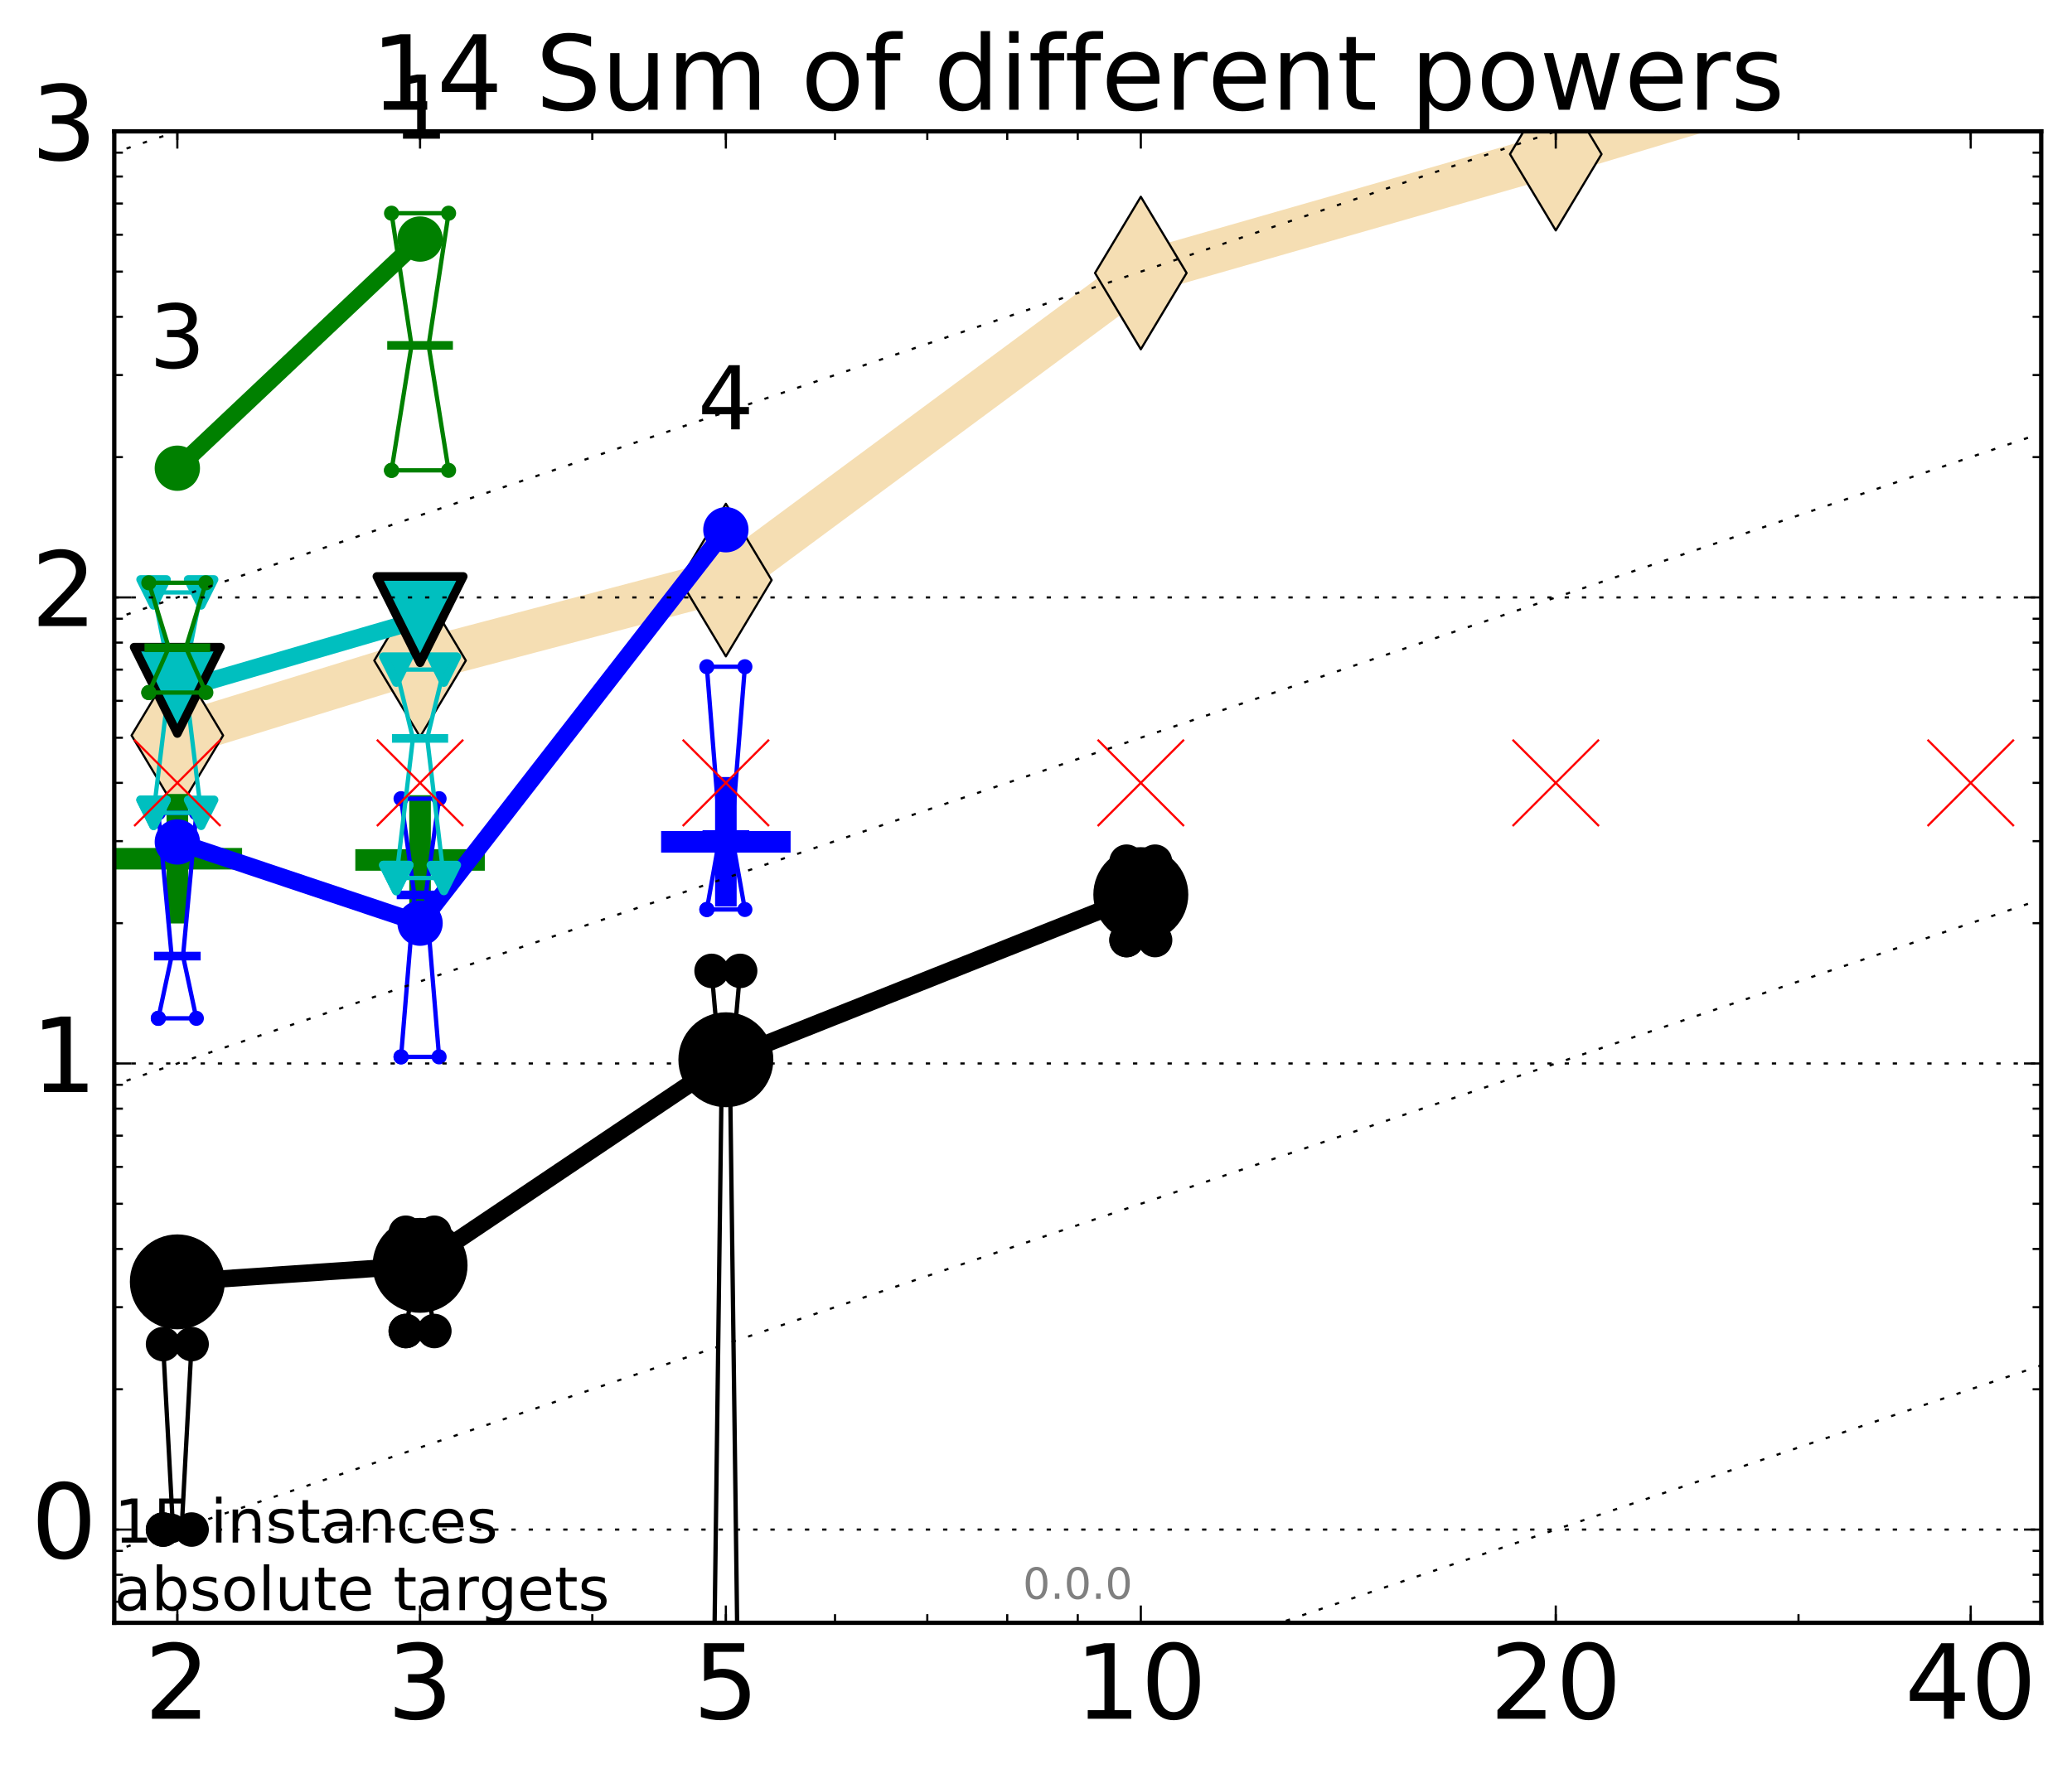 <?xml version="1.0" encoding="utf-8" standalone="no"?>
<!DOCTYPE svg PUBLIC "-//W3C//DTD SVG 1.1//EN"
  "http://www.w3.org/Graphics/SVG/1.1/DTD/svg11.dtd">
<!-- Created with matplotlib (http://matplotlib.org/) -->
<svg height="410pt" version="1.1" viewBox="0 0 480 410" width="480pt" xmlns="http://www.w3.org/2000/svg" xmlns:xlink="http://www.w3.org/1999/xlink">
 <defs>
  <style type="text/css">
*{stroke-linecap:butt;stroke-linejoin:round;stroke-miterlimit:100000;}
  </style>
 </defs>
 <g id="figure_1">
  <g id="patch_1">
   <path d="M 0 410.464 
L 480.07 410.464 
L 480.07 0 
L 0 0 
z
" style="fill:#ffffff;"/>
  </g>
  <g id="axes_1">
   <g id="patch_2">
    <path d="M 26.47 376.036 
L 472.87 376.036 
L 472.87 30.436 
L 26.47 30.436 
z
" style="fill:#ffffff;"/>
   </g>
   <g id="line2d_1">
    <path clip-path="url(#p3ec12e8f5b)" d="M 41.082 170.419 
L 97.312 153.069 
L 168.155 134.417 
L 264.282 63.264 
L 360.409 35.718 
L 456.536 6.855 
" style="fill:none;stroke:#f5deb3;stroke-linecap:square;stroke-width:10.0;"/>
    <defs>
     <path d="M -0 17.678 
L 10.607 0 
L 0 -17.678 
L -10.607 -0 
z
" id="m15b3bfd1cb" style="stroke:#000000;stroke-linejoin:miter;stroke-width:0.5;"/>
    </defs>
    <g clip-path="url(#p3ec12e8f5b)">
     <use style="fill:#f5deb3;stroke:#000000;stroke-linejoin:miter;stroke-width:0.5;" x="41.082" xlink:href="#m15b3bfd1cb" y="170.419"/>
     <use style="fill:#f5deb3;stroke:#000000;stroke-linejoin:miter;stroke-width:0.5;" x="97.312" xlink:href="#m15b3bfd1cb" y="153.069"/>
     <use style="fill:#f5deb3;stroke:#000000;stroke-linejoin:miter;stroke-width:0.5;" x="168.155" xlink:href="#m15b3bfd1cb" y="134.417"/>
     <use style="fill:#f5deb3;stroke:#000000;stroke-linejoin:miter;stroke-width:0.5;" x="264.282" xlink:href="#m15b3bfd1cb" y="63.264"/>
     <use style="fill:#f5deb3;stroke:#000000;stroke-linejoin:miter;stroke-width:0.5;" x="360.409" xlink:href="#m15b3bfd1cb" y="35.718"/>
     <use style="fill:#f5deb3;stroke:#000000;stroke-linejoin:miter;stroke-width:0.5;" x="456.536" xlink:href="#m15b3bfd1cb" y="6.855"/>
    </g>
   </g>
   <g id="line2d_2">
    <defs>
     <path d="M -15 0 
L 15 0 
M 0 15 
L 0 -15 
" id="m3264e87441" style="stroke:#008000;stroke-width:5.0;"/>
    </defs>
    <g clip-path="url(#p3ec12e8f5b)">
     <use style="fill:#008000;stroke:#008000;stroke-width:5.0;" x="41.082" xlink:href="#m3264e87441" y="198.988"/>
    </g>
   </g>
   <g id="line2d_3">
    <g clip-path="url(#p3ec12e8f5b)">
     <use style="fill:#008000;stroke:#008000;stroke-width:5.0;" x="97.312" xlink:href="#m3264e87441" y="199.273"/>
    </g>
   </g>
   <g id="line2d_4">
    <defs>
     <path d="M -15 0 
L 15 0 
M 0 15 
L 0 -15 
" id="mc6ed21e193" style="stroke:#0000ff;stroke-width:5.0;"/>
    </defs>
    <g clip-path="url(#p3ec12e8f5b)">
     <use style="fill:#0000ff;stroke:#0000ff;stroke-width:5.0;" x="168.155" xlink:href="#mc6ed21e193" y="195.064"/>
    </g>
   </g>
   <g id="line2d_5">
    <path clip-path="url(#p3ec12e8f5b)" d="M 37.777 354.436 
L 40.09 354.436 
L 37.777 311.459 
L 44.386 311.459 
L 42.073 354.436 
L 44.386 354.436 
L 37.777 354.436 
" style="fill:none;stroke:#000000;stroke-linecap:square;"/>
    <defs>
     <path d="M 0 0 
C 0 0 0 0 0 0 
C 0 0 0 0 0 0 
C 0 0 0 0 0 0 
C 0 0 0 0 0 0 
C 0 0 0 0 0 0 
C 0 0 0 0 0 0 
C 0 0 0 0 0 0 
C 0 0 0 0 0 0 
z
" id="m0cc98dac91" style="stroke:#000000;stroke-width:2.0;"/>
    </defs>
    <g clip-path="url(#p3ec12e8f5b)">
     <use style="stroke:#000000;stroke-width:2.0;" x="37.777" xlink:href="#m0cc98dac91" y="354.436"/>
     <use style="stroke:#000000;stroke-width:2.0;" x="40.09" xlink:href="#m0cc98dac91" y="354.436"/>
     <use style="stroke:#000000;stroke-width:2.0;" x="37.777" xlink:href="#m0cc98dac91" y="311.459"/>
     <use style="stroke:#000000;stroke-width:2.0;" x="44.386" xlink:href="#m0cc98dac91" y="311.459"/>
     <use style="stroke:#000000;stroke-width:2.0;" x="42.073" xlink:href="#m0cc98dac91" y="354.436"/>
     <use style="stroke:#000000;stroke-width:2.0;" x="44.386" xlink:href="#m0cc98dac91" y="354.436"/>
     <use style="stroke:#000000;stroke-width:2.0;" x="37.777" xlink:href="#m0cc98dac91" y="354.436"/>
    </g>
   </g>
   <g id="line2d_6">
    <path clip-path="url(#p3ec12e8f5b)" d="M 37.777 354.436 
L 44.386 354.436 
L 44.386 311.459 
L 37.777 311.459 
L 37.777 354.436 
" style="fill:none;"/>
    <defs>
     <path d="M 0 3 
C 0.796 3 1.559 2.684 2.121 2.121 
C 2.684 1.559 3 0.796 3 0 
C 3 -0.796 2.684 -1.559 2.121 -2.121 
C 1.559 -2.684 0.796 -3 0 -3 
C -0.796 -3 -1.559 -2.684 -2.121 -2.121 
C -2.684 -1.559 -3 -0.796 -3 0 
C -3 0.796 -2.684 1.559 -2.121 2.121 
C -1.559 2.684 -0.796 3 0 3 
z
" id="mc72aa33879" style="stroke:#000000;stroke-width:2.0;"/>
    </defs>
    <g clip-path="url(#p3ec12e8f5b)">
     <use style="stroke:#000000;stroke-width:2.0;" x="37.777" xlink:href="#mc72aa33879" y="354.436"/>
     <use style="stroke:#000000;stroke-width:2.0;" x="44.386" xlink:href="#mc72aa33879" y="354.436"/>
     <use style="stroke:#000000;stroke-width:2.0;" x="44.386" xlink:href="#mc72aa33879" y="311.459"/>
     <use style="stroke:#000000;stroke-width:2.0;" x="37.777" xlink:href="#mc72aa33879" y="311.459"/>
     <use style="stroke:#000000;stroke-width:2.0;" x="37.777" xlink:href="#mc72aa33879" y="354.436"/>
    </g>
   </g>
   <g id="line2d_7">
    <path clip-path="url(#p3ec12e8f5b)" d="M 37.777 354.436 
L 44.386 354.436 
" style="fill:none;stroke:#000000;stroke-linecap:square;stroke-width:2.0;"/>
    <g clip-path="url(#p3ec12e8f5b)">
     <use style="stroke:#000000;stroke-width:2.0;" x="37.777" xlink:href="#m0cc98dac91" y="354.436"/>
     <use style="stroke:#000000;stroke-width:2.0;" x="44.386" xlink:href="#m0cc98dac91" y="354.436"/>
    </g>
   </g>
   <g id="line2d_8">
    <path clip-path="url(#p3ec12e8f5b)" d="M 94.008 308.432 
L 96.321 293.495 
L 94.008 285.659 
L 100.617 285.659 
L 98.304 293.495 
L 100.617 308.432 
L 94.008 308.432 
" style="fill:none;stroke:#000000;stroke-linecap:square;"/>
    <g clip-path="url(#p3ec12e8f5b)">
     <use style="stroke:#000000;stroke-width:2.0;" x="94.008" xlink:href="#m0cc98dac91" y="308.432"/>
     <use style="stroke:#000000;stroke-width:2.0;" x="96.321" xlink:href="#m0cc98dac91" y="293.495"/>
     <use style="stroke:#000000;stroke-width:2.0;" x="94.008" xlink:href="#m0cc98dac91" y="285.659"/>
     <use style="stroke:#000000;stroke-width:2.0;" x="100.617" xlink:href="#m0cc98dac91" y="285.659"/>
     <use style="stroke:#000000;stroke-width:2.0;" x="98.304" xlink:href="#m0cc98dac91" y="293.495"/>
     <use style="stroke:#000000;stroke-width:2.0;" x="100.617" xlink:href="#m0cc98dac91" y="308.432"/>
     <use style="stroke:#000000;stroke-width:2.0;" x="94.008" xlink:href="#m0cc98dac91" y="308.432"/>
    </g>
   </g>
   <g id="line2d_9">
    <path clip-path="url(#p3ec12e8f5b)" d="M 94.008 308.432 
L 100.617 308.432 
L 100.617 285.659 
L 94.008 285.659 
L 94.008 308.432 
" style="fill:none;"/>
    <g clip-path="url(#p3ec12e8f5b)">
     <use style="stroke:#000000;stroke-width:2.0;" x="94.008" xlink:href="#mc72aa33879" y="308.432"/>
     <use style="stroke:#000000;stroke-width:2.0;" x="100.617" xlink:href="#mc72aa33879" y="308.432"/>
     <use style="stroke:#000000;stroke-width:2.0;" x="100.617" xlink:href="#mc72aa33879" y="285.659"/>
     <use style="stroke:#000000;stroke-width:2.0;" x="94.008" xlink:href="#mc72aa33879" y="285.659"/>
     <use style="stroke:#000000;stroke-width:2.0;" x="94.008" xlink:href="#mc72aa33879" y="308.432"/>
    </g>
   </g>
   <g id="line2d_10">
    <path clip-path="url(#p3ec12e8f5b)" d="M 94.008 293.495 
L 100.617 293.495 
" style="fill:none;stroke:#000000;stroke-linecap:square;stroke-width:2.0;"/>
    <g clip-path="url(#p3ec12e8f5b)">
     <use style="stroke:#000000;stroke-width:2.0;" x="94.008" xlink:href="#m0cc98dac91" y="293.495"/>
     <use style="stroke:#000000;stroke-width:2.0;" x="100.617" xlink:href="#m0cc98dac91" y="293.495"/>
    </g>
   </g>
   <g id="line2d_11">
    <path clip-path="url(#p3ec12e8f5b)" d="M 164.85 429.925 
M 165.089 411.464 
L 167.163 251.378 
L 164.85 224.981 
L 171.459 224.981 
L 169.146 251.378 
L 171.22 411.464 
" style="fill:none;stroke:#000000;stroke-linecap:square;"/>
    <g clip-path="url(#p3ec12e8f5b)">
     <use style="stroke:#000000;stroke-width:2.0;" x="164.85" xlink:href="#m0cc98dac91" y="429.925"/>
     <use style="stroke:#000000;stroke-width:2.0;" x="167.163" xlink:href="#m0cc98dac91" y="251.378"/>
     <use style="stroke:#000000;stroke-width:2.0;" x="164.85" xlink:href="#m0cc98dac91" y="224.981"/>
     <use style="stroke:#000000;stroke-width:2.0;" x="171.459" xlink:href="#m0cc98dac91" y="224.981"/>
     <use style="stroke:#000000;stroke-width:2.0;" x="169.146" xlink:href="#m0cc98dac91" y="251.378"/>
     <use style="stroke:#000000;stroke-width:2.0;" x="171.459" xlink:href="#m0cc98dac91" y="429.925"/>
     <use style="stroke:#000000;stroke-width:2.0;" x="164.85" xlink:href="#m0cc98dac91" y="429.925"/>
    </g>
   </g>
   <g id="line2d_12">
    <path clip-path="url(#p3ec12e8f5b)" d="M 164.85 429.925 
M 171.459 411.464 
L 171.459 224.981 
L 164.85 224.981 
L 164.85 411.464 
" style="fill:none;"/>
    <g clip-path="url(#p3ec12e8f5b)">
     <use style="stroke:#000000;stroke-width:2.0;" x="164.85" xlink:href="#mc72aa33879" y="429.925"/>
     <use style="stroke:#000000;stroke-width:2.0;" x="171.459" xlink:href="#mc72aa33879" y="429.925"/>
     <use style="stroke:#000000;stroke-width:2.0;" x="171.459" xlink:href="#mc72aa33879" y="224.981"/>
     <use style="stroke:#000000;stroke-width:2.0;" x="164.85" xlink:href="#mc72aa33879" y="224.981"/>
     <use style="stroke:#000000;stroke-width:2.0;" x="164.85" xlink:href="#mc72aa33879" y="429.925"/>
    </g>
   </g>
   <g id="line2d_13">
    <path clip-path="url(#p3ec12e8f5b)" d="M 164.85 251.378 
L 171.459 251.378 
" style="fill:none;stroke:#000000;stroke-linecap:square;stroke-width:2.0;"/>
    <g clip-path="url(#p3ec12e8f5b)">
     <use style="stroke:#000000;stroke-width:2.0;" x="164.85" xlink:href="#m0cc98dac91" y="251.378"/>
     <use style="stroke:#000000;stroke-width:2.0;" x="171.459" xlink:href="#m0cc98dac91" y="251.378"/>
    </g>
   </g>
   <g id="line2d_14">
    <path clip-path="url(#p3ec12e8f5b)" d="M 260.977 217.836 
L 263.29 209.883 
L 260.977 199.676 
L 267.586 199.676 
L 265.273 209.883 
L 267.586 217.836 
L 260.977 217.836 
" style="fill:none;stroke:#000000;stroke-linecap:square;"/>
    <g clip-path="url(#p3ec12e8f5b)">
     <use style="stroke:#000000;stroke-width:2.0;" x="260.977" xlink:href="#m0cc98dac91" y="217.836"/>
     <use style="stroke:#000000;stroke-width:2.0;" x="263.29" xlink:href="#m0cc98dac91" y="209.883"/>
     <use style="stroke:#000000;stroke-width:2.0;" x="260.977" xlink:href="#m0cc98dac91" y="199.676"/>
     <use style="stroke:#000000;stroke-width:2.0;" x="267.586" xlink:href="#m0cc98dac91" y="199.676"/>
     <use style="stroke:#000000;stroke-width:2.0;" x="265.273" xlink:href="#m0cc98dac91" y="209.883"/>
     <use style="stroke:#000000;stroke-width:2.0;" x="267.586" xlink:href="#m0cc98dac91" y="217.836"/>
     <use style="stroke:#000000;stroke-width:2.0;" x="260.977" xlink:href="#m0cc98dac91" y="217.836"/>
    </g>
   </g>
   <g id="line2d_15">
    <path clip-path="url(#p3ec12e8f5b)" d="M 260.977 217.836 
L 267.586 217.836 
L 267.586 199.676 
L 260.977 199.676 
L 260.977 217.836 
" style="fill:none;"/>
    <g clip-path="url(#p3ec12e8f5b)">
     <use style="stroke:#000000;stroke-width:2.0;" x="260.977" xlink:href="#mc72aa33879" y="217.836"/>
     <use style="stroke:#000000;stroke-width:2.0;" x="267.586" xlink:href="#mc72aa33879" y="217.836"/>
     <use style="stroke:#000000;stroke-width:2.0;" x="267.586" xlink:href="#mc72aa33879" y="199.676"/>
     <use style="stroke:#000000;stroke-width:2.0;" x="260.977" xlink:href="#mc72aa33879" y="199.676"/>
     <use style="stroke:#000000;stroke-width:2.0;" x="260.977" xlink:href="#mc72aa33879" y="217.836"/>
    </g>
   </g>
   <g id="line2d_16">
    <path clip-path="url(#p3ec12e8f5b)" d="M 260.977 209.883 
L 267.586 209.883 
" style="fill:none;stroke:#000000;stroke-linecap:square;stroke-width:2.0;"/>
    <g clip-path="url(#p3ec12e8f5b)">
     <use style="stroke:#000000;stroke-width:2.0;" x="260.977" xlink:href="#m0cc98dac91" y="209.883"/>
     <use style="stroke:#000000;stroke-width:2.0;" x="267.586" xlink:href="#m0cc98dac91" y="209.883"/>
    </g>
   </g>
   <g id="line2d_17">
    <path clip-path="url(#p3ec12e8f5b)" d="M 41.082 297.037 
L 97.312 293.212 
" style="fill:none;stroke:#000000;stroke-linecap:square;stroke-width:4.0;"/>
    <g clip-path="url(#p3ec12e8f5b)">
     <use style="stroke:#000000;stroke-width:2.0;" x="41.082" xlink:href="#m0cc98dac91" y="297.037"/>
     <use style="stroke:#000000;stroke-width:2.0;" x="97.312" xlink:href="#m0cc98dac91" y="293.212"/>
    </g>
   </g>
   <g id="line2d_18">
    <path clip-path="url(#p3ec12e8f5b)" d="M 97.312 293.212 
L 168.155 245.569 
" style="fill:none;stroke:#000000;stroke-linecap:square;stroke-width:4.0;"/>
    <g clip-path="url(#p3ec12e8f5b)">
     <use style="stroke:#000000;stroke-width:2.0;" x="97.312" xlink:href="#m0cc98dac91" y="293.212"/>
     <use style="stroke:#000000;stroke-width:2.0;" x="168.155" xlink:href="#m0cc98dac91" y="245.569"/>
    </g>
   </g>
   <g id="line2d_19">
    <path clip-path="url(#p3ec12e8f5b)" d="M 168.155 245.569 
L 264.282 207.302 
" style="fill:none;stroke:#000000;stroke-linecap:square;stroke-width:4.0;"/>
    <g clip-path="url(#p3ec12e8f5b)">
     <use style="stroke:#000000;stroke-width:2.0;" x="168.155" xlink:href="#m0cc98dac91" y="245.569"/>
     <use style="stroke:#000000;stroke-width:2.0;" x="264.282" xlink:href="#m0cc98dac91" y="207.302"/>
    </g>
   </g>
   <g id="line2d_20">
    <path clip-path="url(#p3ec12e8f5b)" d="M 41.082 297.037 
L 97.312 293.212 
L 168.155 245.569 
L 264.282 207.302 
" style="fill:none;"/>
    <defs>
     <path d="M 0 10 
C 2.652 10 5.196 8.946 7.071 7.071 
C 8.946 5.196 10 2.652 10 0 
C 10 -2.652 8.946 -5.196 7.071 -7.071 
C 5.196 -8.946 2.652 -10 0 -10 
C -2.652 -10 -5.196 -8.946 -7.071 -7.071 
C -8.946 -5.196 -10 -2.652 -10 0 
C -10 2.652 -8.946 5.196 -7.071 7.071 
C -5.196 8.946 -2.652 10 0 10 
z
" id="m65a6865d89" style="stroke:#000000;stroke-width:2.0;"/>
    </defs>
    <g clip-path="url(#p3ec12e8f5b)">
     <use style="stroke:#000000;stroke-width:2.0;" x="41.082" xlink:href="#m65a6865d89" y="297.037"/>
     <use style="stroke:#000000;stroke-width:2.0;" x="97.312" xlink:href="#m65a6865d89" y="293.212"/>
     <use style="stroke:#000000;stroke-width:2.0;" x="168.155" xlink:href="#m65a6865d89" y="245.569"/>
     <use style="stroke:#000000;stroke-width:2.0;" x="264.282" xlink:href="#m65a6865d89" y="207.302"/>
    </g>
   </g>
   <g id="line2d_21">
    <path clip-path="url(#p3ec12e8f5b)" d="M 36.676 235.97 
L 39.76 221.548 
L 36.676 188.352 
L 45.488 188.352 
L 42.403 221.548 
L 45.488 235.97 
L 36.676 235.97 
" style="fill:none;stroke:#0000ff;stroke-linecap:square;"/>
    <defs>
     <path d="M 0 0 
C 0 0 0 0 0 0 
C 0 0 0 0 0 0 
C 0 0 0 0 0 0 
C 0 0 0 0 0 0 
C 0 0 0 0 0 0 
C 0 0 0 0 0 0 
C 0 0 0 0 0 0 
C 0 0 0 0 0 0 
z
" id="m40af4e4b97" style="stroke:#0000ff;stroke-width:0.5;"/>
    </defs>
    <g clip-path="url(#p3ec12e8f5b)">
     <use style="fill:#0000ff;stroke:#0000ff;stroke-width:0.5;" x="36.676" xlink:href="#m40af4e4b97" y="235.97"/>
     <use style="fill:#0000ff;stroke:#0000ff;stroke-width:0.5;" x="39.76" xlink:href="#m40af4e4b97" y="221.548"/>
     <use style="fill:#0000ff;stroke:#0000ff;stroke-width:0.5;" x="36.676" xlink:href="#m40af4e4b97" y="188.352"/>
     <use style="fill:#0000ff;stroke:#0000ff;stroke-width:0.5;" x="45.488" xlink:href="#m40af4e4b97" y="188.352"/>
     <use style="fill:#0000ff;stroke:#0000ff;stroke-width:0.5;" x="42.403" xlink:href="#m40af4e4b97" y="221.548"/>
     <use style="fill:#0000ff;stroke:#0000ff;stroke-width:0.5;" x="45.488" xlink:href="#m40af4e4b97" y="235.97"/>
     <use style="fill:#0000ff;stroke:#0000ff;stroke-width:0.5;" x="36.676" xlink:href="#m40af4e4b97" y="235.97"/>
    </g>
   </g>
   <g id="line2d_22">
    <path clip-path="url(#p3ec12e8f5b)" d="M 36.676 235.97 
L 45.488 235.97 
L 45.488 188.352 
L 36.676 188.352 
L 36.676 235.97 
" style="fill:none;"/>
    <defs>
     <path d="M 0 1.5 
C 0.398 1.5 0.779 1.342 1.061 1.061 
C 1.342 0.779 1.5 0.398 1.5 0 
C 1.5 -0.398 1.342 -0.779 1.061 -1.061 
C 0.779 -1.342 0.398 -1.5 0 -1.5 
C -0.398 -1.5 -0.779 -1.342 -1.061 -1.061 
C -1.342 -0.779 -1.5 -0.398 -1.5 0 
C -1.5 0.398 -1.342 0.779 -1.061 1.061 
C -0.779 1.342 -0.398 1.5 0 1.5 
z
" id="mccc845176d" style="stroke:#0000ff;stroke-width:0.5;"/>
    </defs>
    <g clip-path="url(#p3ec12e8f5b)">
     <use style="fill:#0000ff;stroke:#0000ff;stroke-width:0.5;" x="36.676" xlink:href="#mccc845176d" y="235.97"/>
     <use style="fill:#0000ff;stroke:#0000ff;stroke-width:0.5;" x="45.488" xlink:href="#mccc845176d" y="235.97"/>
     <use style="fill:#0000ff;stroke:#0000ff;stroke-width:0.5;" x="45.488" xlink:href="#mccc845176d" y="188.352"/>
     <use style="fill:#0000ff;stroke:#0000ff;stroke-width:0.5;" x="36.676" xlink:href="#mccc845176d" y="188.352"/>
     <use style="fill:#0000ff;stroke:#0000ff;stroke-width:0.5;" x="36.676" xlink:href="#mccc845176d" y="235.97"/>
    </g>
   </g>
   <g id="line2d_23">
    <path clip-path="url(#p3ec12e8f5b)" d="M 36.676 221.548 
L 45.488 221.548 
" style="fill:none;stroke:#0000ff;stroke-linecap:square;stroke-width:2.0;"/>
    <g clip-path="url(#p3ec12e8f5b)">
     <use style="fill:#0000ff;stroke:#0000ff;stroke-width:0.5;" x="36.676" xlink:href="#m40af4e4b97" y="221.548"/>
     <use style="fill:#0000ff;stroke:#0000ff;stroke-width:0.5;" x="45.488" xlink:href="#m40af4e4b97" y="221.548"/>
    </g>
   </g>
   <g id="line2d_24">
    <path clip-path="url(#p3ec12e8f5b)" d="M 92.906 244.898 
L 95.991 207.37 
L 92.906 185.07 
L 101.718 185.07 
L 98.634 207.37 
L 101.718 244.898 
L 92.906 244.898 
" style="fill:none;stroke:#0000ff;stroke-linecap:square;"/>
    <g clip-path="url(#p3ec12e8f5b)">
     <use style="fill:#0000ff;stroke:#0000ff;stroke-width:0.5;" x="92.906" xlink:href="#m40af4e4b97" y="244.898"/>
     <use style="fill:#0000ff;stroke:#0000ff;stroke-width:0.5;" x="95.991" xlink:href="#m40af4e4b97" y="207.37"/>
     <use style="fill:#0000ff;stroke:#0000ff;stroke-width:0.5;" x="92.906" xlink:href="#m40af4e4b97" y="185.07"/>
     <use style="fill:#0000ff;stroke:#0000ff;stroke-width:0.5;" x="101.718" xlink:href="#m40af4e4b97" y="185.07"/>
     <use style="fill:#0000ff;stroke:#0000ff;stroke-width:0.5;" x="98.634" xlink:href="#m40af4e4b97" y="207.37"/>
     <use style="fill:#0000ff;stroke:#0000ff;stroke-width:0.5;" x="101.718" xlink:href="#m40af4e4b97" y="244.898"/>
     <use style="fill:#0000ff;stroke:#0000ff;stroke-width:0.5;" x="92.906" xlink:href="#m40af4e4b97" y="244.898"/>
    </g>
   </g>
   <g id="line2d_25">
    <path clip-path="url(#p3ec12e8f5b)" d="M 92.906 244.898 
L 101.718 244.898 
L 101.718 185.07 
L 92.906 185.07 
L 92.906 244.898 
" style="fill:none;"/>
    <g clip-path="url(#p3ec12e8f5b)">
     <use style="fill:#0000ff;stroke:#0000ff;stroke-width:0.5;" x="92.906" xlink:href="#mccc845176d" y="244.898"/>
     <use style="fill:#0000ff;stroke:#0000ff;stroke-width:0.5;" x="101.718" xlink:href="#mccc845176d" y="244.898"/>
     <use style="fill:#0000ff;stroke:#0000ff;stroke-width:0.5;" x="101.718" xlink:href="#mccc845176d" y="185.07"/>
     <use style="fill:#0000ff;stroke:#0000ff;stroke-width:0.5;" x="92.906" xlink:href="#mccc845176d" y="185.07"/>
     <use style="fill:#0000ff;stroke:#0000ff;stroke-width:0.5;" x="92.906" xlink:href="#mccc845176d" y="244.898"/>
    </g>
   </g>
   <g id="line2d_26">
    <path clip-path="url(#p3ec12e8f5b)" d="M 92.906 207.37 
L 101.718 207.37 
" style="fill:none;stroke:#0000ff;stroke-linecap:square;stroke-width:2.0;"/>
    <g clip-path="url(#p3ec12e8f5b)">
     <use style="fill:#0000ff;stroke:#0000ff;stroke-width:0.5;" x="92.906" xlink:href="#m40af4e4b97" y="207.37"/>
     <use style="fill:#0000ff;stroke:#0000ff;stroke-width:0.5;" x="101.718" xlink:href="#m40af4e4b97" y="207.37"/>
    </g>
   </g>
   <g id="line2d_27">
    <path clip-path="url(#p3ec12e8f5b)" d="M 163.749 210.752 
L 166.833 193.369 
L 163.749 154.5 
L 172.561 154.5 
L 169.476 193.369 
L 172.561 210.752 
L 163.749 210.752 
" style="fill:none;stroke:#0000ff;stroke-linecap:square;"/>
    <g clip-path="url(#p3ec12e8f5b)">
     <use style="fill:#0000ff;stroke:#0000ff;stroke-width:0.5;" x="163.749" xlink:href="#m40af4e4b97" y="210.752"/>
     <use style="fill:#0000ff;stroke:#0000ff;stroke-width:0.5;" x="166.833" xlink:href="#m40af4e4b97" y="193.369"/>
     <use style="fill:#0000ff;stroke:#0000ff;stroke-width:0.5;" x="163.749" xlink:href="#m40af4e4b97" y="154.5"/>
     <use style="fill:#0000ff;stroke:#0000ff;stroke-width:0.5;" x="172.561" xlink:href="#m40af4e4b97" y="154.5"/>
     <use style="fill:#0000ff;stroke:#0000ff;stroke-width:0.5;" x="169.476" xlink:href="#m40af4e4b97" y="193.369"/>
     <use style="fill:#0000ff;stroke:#0000ff;stroke-width:0.5;" x="172.561" xlink:href="#m40af4e4b97" y="210.752"/>
     <use style="fill:#0000ff;stroke:#0000ff;stroke-width:0.5;" x="163.749" xlink:href="#m40af4e4b97" y="210.752"/>
    </g>
   </g>
   <g id="line2d_28">
    <path clip-path="url(#p3ec12e8f5b)" d="M 163.749 210.752 
L 172.561 210.752 
L 172.561 154.5 
L 163.749 154.5 
L 163.749 210.752 
" style="fill:none;"/>
    <g clip-path="url(#p3ec12e8f5b)">
     <use style="fill:#0000ff;stroke:#0000ff;stroke-width:0.5;" x="163.749" xlink:href="#mccc845176d" y="210.752"/>
     <use style="fill:#0000ff;stroke:#0000ff;stroke-width:0.5;" x="172.561" xlink:href="#mccc845176d" y="210.752"/>
     <use style="fill:#0000ff;stroke:#0000ff;stroke-width:0.5;" x="172.561" xlink:href="#mccc845176d" y="154.5"/>
     <use style="fill:#0000ff;stroke:#0000ff;stroke-width:0.5;" x="163.749" xlink:href="#mccc845176d" y="154.5"/>
     <use style="fill:#0000ff;stroke:#0000ff;stroke-width:0.5;" x="163.749" xlink:href="#mccc845176d" y="210.752"/>
    </g>
   </g>
   <g id="line2d_29">
    <path clip-path="url(#p3ec12e8f5b)" d="M 163.749 193.369 
L 172.561 193.369 
" style="fill:none;stroke:#0000ff;stroke-linecap:square;stroke-width:2.0;"/>
    <g clip-path="url(#p3ec12e8f5b)">
     <use style="fill:#0000ff;stroke:#0000ff;stroke-width:0.5;" x="163.749" xlink:href="#m40af4e4b97" y="193.369"/>
     <use style="fill:#0000ff;stroke:#0000ff;stroke-width:0.5;" x="172.561" xlink:href="#m40af4e4b97" y="193.369"/>
    </g>
   </g>
   <g id="line2d_30">
    <path clip-path="url(#p3ec12e8f5b)" d="M 41.082 195.103 
L 97.312 213.925 
" style="fill:none;stroke:#0000ff;stroke-linecap:square;stroke-width:4.0;"/>
    <g clip-path="url(#p3ec12e8f5b)">
     <use style="fill:#0000ff;stroke:#0000ff;stroke-width:0.5;" x="41.082" xlink:href="#m40af4e4b97" y="195.103"/>
     <use style="fill:#0000ff;stroke:#0000ff;stroke-width:0.5;" x="97.312" xlink:href="#m40af4e4b97" y="213.925"/>
    </g>
   </g>
   <g id="line2d_31">
    <path clip-path="url(#p3ec12e8f5b)" d="M 97.312 213.925 
L 168.155 122.755 
" style="fill:none;stroke:#0000ff;stroke-linecap:square;stroke-width:4.0;"/>
    <g clip-path="url(#p3ec12e8f5b)">
     <use style="fill:#0000ff;stroke:#0000ff;stroke-width:0.5;" x="97.312" xlink:href="#m40af4e4b97" y="213.925"/>
     <use style="fill:#0000ff;stroke:#0000ff;stroke-width:0.5;" x="168.155" xlink:href="#m40af4e4b97" y="122.755"/>
    </g>
   </g>
   <g id="line2d_32">
    <path clip-path="url(#p3ec12e8f5b)" d="M 41.082 195.103 
L 97.312 213.925 
L 168.155 122.755 
" style="fill:none;"/>
    <defs>
     <path d="M 0 5 
C 1.326 5 2.598 4.473 3.536 3.536 
C 4.473 2.598 5 1.326 5 0 
C 5 -1.326 4.473 -2.598 3.536 -3.536 
C 2.598 -4.473 1.326 -5 0 -5 
C -1.326 -5 -2.598 -4.473 -3.536 -3.536 
C -4.473 -2.598 -5 -1.326 -5 0 
C -5 1.326 -4.473 2.598 -3.536 3.536 
C -2.598 4.473 -1.326 5 0 5 
z
" id="m73c70b7793" style="stroke:#0000ff;stroke-width:0.5;"/>
    </defs>
    <g clip-path="url(#p3ec12e8f5b)">
     <use style="fill:#0000ff;stroke:#0000ff;stroke-width:0.5;" x="41.082" xlink:href="#m73c70b7793" y="195.103"/>
     <use style="fill:#0000ff;stroke:#0000ff;stroke-width:0.5;" x="97.312" xlink:href="#m73c70b7793" y="213.925"/>
     <use style="fill:#0000ff;stroke:#0000ff;stroke-width:0.5;" x="168.155" xlink:href="#m73c70b7793" y="122.755"/>
    </g>
   </g>
   <g id="line2d_33">
    <path clip-path="url(#p3ec12e8f5b)" d="M 35.574 188.352 
L 39.429 156.698 
L 35.574 137.278 
L 46.589 137.278 
L 42.734 156.698 
L 46.589 188.352 
L 35.574 188.352 
" style="fill:none;stroke:#00bfbf;stroke-linecap:square;"/>
    <defs>
     <path d="M 0 0 
L 0 0 
L 0 0 
z
" id="m800a36c3d1" style="stroke:#00bfbf;stroke-linejoin:miter;stroke-width:2.0;"/>
    </defs>
    <g clip-path="url(#p3ec12e8f5b)">
     <use style="fill:#00bfbf;stroke:#00bfbf;stroke-linejoin:miter;stroke-width:2.0;" x="35.574" xlink:href="#m800a36c3d1" y="188.352"/>
     <use style="fill:#00bfbf;stroke:#00bfbf;stroke-linejoin:miter;stroke-width:2.0;" x="39.429" xlink:href="#m800a36c3d1" y="156.698"/>
     <use style="fill:#00bfbf;stroke:#00bfbf;stroke-linejoin:miter;stroke-width:2.0;" x="35.574" xlink:href="#m800a36c3d1" y="137.278"/>
     <use style="fill:#00bfbf;stroke:#00bfbf;stroke-linejoin:miter;stroke-width:2.0;" x="46.589" xlink:href="#m800a36c3d1" y="137.278"/>
     <use style="fill:#00bfbf;stroke:#00bfbf;stroke-linejoin:miter;stroke-width:2.0;" x="42.734" xlink:href="#m800a36c3d1" y="156.698"/>
     <use style="fill:#00bfbf;stroke:#00bfbf;stroke-linejoin:miter;stroke-width:2.0;" x="46.589" xlink:href="#m800a36c3d1" y="188.352"/>
     <use style="fill:#00bfbf;stroke:#00bfbf;stroke-linejoin:miter;stroke-width:2.0;" x="35.574" xlink:href="#m800a36c3d1" y="188.352"/>
    </g>
   </g>
   <g id="line2d_34">
    <path clip-path="url(#p3ec12e8f5b)" d="M 35.574 188.352 
L 46.589 188.352 
L 46.589 137.278 
L 35.574 137.278 
L 35.574 188.352 
" style="fill:none;"/>
    <defs>
     <path d="M -0 3 
L 3 -3 
L -3 -3 
z
" id="md5cdc9ef90" style="stroke:#00bfbf;stroke-linejoin:miter;stroke-width:2.0;"/>
    </defs>
    <g clip-path="url(#p3ec12e8f5b)">
     <use style="fill:#00bfbf;stroke:#00bfbf;stroke-linejoin:miter;stroke-width:2.0;" x="35.574" xlink:href="#md5cdc9ef90" y="188.352"/>
     <use style="fill:#00bfbf;stroke:#00bfbf;stroke-linejoin:miter;stroke-width:2.0;" x="46.589" xlink:href="#md5cdc9ef90" y="188.352"/>
     <use style="fill:#00bfbf;stroke:#00bfbf;stroke-linejoin:miter;stroke-width:2.0;" x="46.589" xlink:href="#md5cdc9ef90" y="137.278"/>
     <use style="fill:#00bfbf;stroke:#00bfbf;stroke-linejoin:miter;stroke-width:2.0;" x="35.574" xlink:href="#md5cdc9ef90" y="137.278"/>
     <use style="fill:#00bfbf;stroke:#00bfbf;stroke-linejoin:miter;stroke-width:2.0;" x="35.574" xlink:href="#md5cdc9ef90" y="188.352"/>
    </g>
   </g>
   <g id="line2d_35">
    <path clip-path="url(#p3ec12e8f5b)" d="M 35.574 156.698 
L 46.589 156.698 
" style="fill:none;stroke:#00bfbf;stroke-linecap:square;stroke-width:2.0;"/>
    <g clip-path="url(#p3ec12e8f5b)">
     <use style="fill:#00bfbf;stroke:#00bfbf;stroke-linejoin:miter;stroke-width:2.0;" x="35.574" xlink:href="#m800a36c3d1" y="156.698"/>
     <use style="fill:#00bfbf;stroke:#00bfbf;stroke-linejoin:miter;stroke-width:2.0;" x="46.589" xlink:href="#m800a36c3d1" y="156.698"/>
    </g>
   </g>
   <g id="line2d_36">
    <path clip-path="url(#p3ec12e8f5b)" d="M 91.805 203.459 
L 95.66 171.104 
L 91.805 155.166 
L 102.82 155.166 
L 98.965 171.104 
L 102.82 203.459 
L 91.805 203.459 
" style="fill:none;stroke:#00bfbf;stroke-linecap:square;"/>
    <g clip-path="url(#p3ec12e8f5b)">
     <use style="fill:#00bfbf;stroke:#00bfbf;stroke-linejoin:miter;stroke-width:2.0;" x="91.805" xlink:href="#m800a36c3d1" y="203.459"/>
     <use style="fill:#00bfbf;stroke:#00bfbf;stroke-linejoin:miter;stroke-width:2.0;" x="95.66" xlink:href="#m800a36c3d1" y="171.104"/>
     <use style="fill:#00bfbf;stroke:#00bfbf;stroke-linejoin:miter;stroke-width:2.0;" x="91.805" xlink:href="#m800a36c3d1" y="155.166"/>
     <use style="fill:#00bfbf;stroke:#00bfbf;stroke-linejoin:miter;stroke-width:2.0;" x="102.82" xlink:href="#m800a36c3d1" y="155.166"/>
     <use style="fill:#00bfbf;stroke:#00bfbf;stroke-linejoin:miter;stroke-width:2.0;" x="98.965" xlink:href="#m800a36c3d1" y="171.104"/>
     <use style="fill:#00bfbf;stroke:#00bfbf;stroke-linejoin:miter;stroke-width:2.0;" x="102.82" xlink:href="#m800a36c3d1" y="203.459"/>
     <use style="fill:#00bfbf;stroke:#00bfbf;stroke-linejoin:miter;stroke-width:2.0;" x="91.805" xlink:href="#m800a36c3d1" y="203.459"/>
    </g>
   </g>
   <g id="line2d_37">
    <path clip-path="url(#p3ec12e8f5b)" d="M 91.805 203.459 
L 102.82 203.459 
L 102.82 155.166 
L 91.805 155.166 
L 91.805 203.459 
" style="fill:none;"/>
    <g clip-path="url(#p3ec12e8f5b)">
     <use style="fill:#00bfbf;stroke:#00bfbf;stroke-linejoin:miter;stroke-width:2.0;" x="91.805" xlink:href="#md5cdc9ef90" y="203.459"/>
     <use style="fill:#00bfbf;stroke:#00bfbf;stroke-linejoin:miter;stroke-width:2.0;" x="102.82" xlink:href="#md5cdc9ef90" y="203.459"/>
     <use style="fill:#00bfbf;stroke:#00bfbf;stroke-linejoin:miter;stroke-width:2.0;" x="102.82" xlink:href="#md5cdc9ef90" y="155.166"/>
     <use style="fill:#00bfbf;stroke:#00bfbf;stroke-linejoin:miter;stroke-width:2.0;" x="91.805" xlink:href="#md5cdc9ef90" y="155.166"/>
     <use style="fill:#00bfbf;stroke:#00bfbf;stroke-linejoin:miter;stroke-width:2.0;" x="91.805" xlink:href="#md5cdc9ef90" y="203.459"/>
    </g>
   </g>
   <g id="line2d_38">
    <path clip-path="url(#p3ec12e8f5b)" d="M 91.805 171.104 
L 102.82 171.104 
" style="fill:none;stroke:#00bfbf;stroke-linecap:square;stroke-width:2.0;"/>
    <g clip-path="url(#p3ec12e8f5b)">
     <use style="fill:#00bfbf;stroke:#00bfbf;stroke-linejoin:miter;stroke-width:2.0;" x="91.805" xlink:href="#m800a36c3d1" y="171.104"/>
     <use style="fill:#00bfbf;stroke:#00bfbf;stroke-linejoin:miter;stroke-width:2.0;" x="102.82" xlink:href="#m800a36c3d1" y="171.104"/>
    </g>
   </g>
   <g id="line2d_39">
    <path clip-path="url(#p3ec12e8f5b)" d="M 41.082 159.968 
L 97.312 143.581 
" style="fill:none;stroke:#00bfbf;stroke-linecap:square;stroke-width:4.0;"/>
    <defs>
     <path d="M 0 0 
L 0 0 
L 0 0 
z
" id="m874a8359dd" style="stroke:#000000;stroke-linejoin:miter;stroke-width:2.0;"/>
    </defs>
    <g clip-path="url(#p3ec12e8f5b)">
     <use style="fill:#00bfbf;stroke:#000000;stroke-linejoin:miter;stroke-width:2.0;" x="41.082" xlink:href="#m874a8359dd" y="159.968"/>
     <use style="fill:#00bfbf;stroke:#000000;stroke-linejoin:miter;stroke-width:2.0;" x="97.312" xlink:href="#m874a8359dd" y="143.581"/>
    </g>
   </g>
   <g id="line2d_40">
    <path clip-path="url(#p3ec12e8f5b)" d="M 41.082 159.968 
L 97.312 143.581 
" style="fill:none;"/>
    <defs>
     <path d="M -0 10 
L 10 -10 
L -10 -10 
z
" id="m832224d22a" style="stroke:#000000;stroke-linejoin:miter;stroke-width:2.0;"/>
    </defs>
    <g clip-path="url(#p3ec12e8f5b)">
     <use style="fill:#00bfbf;stroke:#000000;stroke-linejoin:miter;stroke-width:2.0;" x="41.082" xlink:href="#m832224d22a" y="159.968"/>
     <use style="fill:#00bfbf;stroke:#000000;stroke-linejoin:miter;stroke-width:2.0;" x="97.312" xlink:href="#m832224d22a" y="143.581"/>
    </g>
   </g>
   <g id="line2d_41">
    <path clip-path="url(#p3ec12e8f5b)" d="M 34.473 160.481 
L 39.099 150.09 
L 34.473 135.044 
L 47.691 135.044 
L 43.064 150.09 
L 47.691 160.481 
L 34.473 160.481 
" style="fill:none;stroke:#008000;stroke-linecap:square;"/>
    <defs>
     <path d="M 0 0 
C 0 0 0 0 0 0 
C 0 0 0 0 0 0 
C 0 0 0 0 0 0 
C 0 0 0 0 0 0 
C 0 0 0 0 0 0 
C 0 0 0 0 0 0 
C 0 0 0 0 0 0 
C 0 0 0 0 0 0 
z
" id="maa47f59736" style="stroke:#008000;stroke-width:0.5;"/>
    </defs>
    <g clip-path="url(#p3ec12e8f5b)">
     <use style="fill:#008000;stroke:#008000;stroke-width:0.5;" x="34.473" xlink:href="#maa47f59736" y="160.481"/>
     <use style="fill:#008000;stroke:#008000;stroke-width:0.5;" x="39.099" xlink:href="#maa47f59736" y="150.09"/>
     <use style="fill:#008000;stroke:#008000;stroke-width:0.5;" x="34.473" xlink:href="#maa47f59736" y="135.044"/>
     <use style="fill:#008000;stroke:#008000;stroke-width:0.5;" x="47.691" xlink:href="#maa47f59736" y="135.044"/>
     <use style="fill:#008000;stroke:#008000;stroke-width:0.5;" x="43.064" xlink:href="#maa47f59736" y="150.09"/>
     <use style="fill:#008000;stroke:#008000;stroke-width:0.5;" x="47.691" xlink:href="#maa47f59736" y="160.481"/>
     <use style="fill:#008000;stroke:#008000;stroke-width:0.5;" x="34.473" xlink:href="#maa47f59736" y="160.481"/>
    </g>
   </g>
   <g id="line2d_42">
    <path clip-path="url(#p3ec12e8f5b)" d="M 34.473 160.481 
L 47.691 160.481 
L 47.691 135.044 
L 34.473 135.044 
L 34.473 160.481 
" style="fill:none;"/>
    <defs>
     <path d="M 0 1.5 
C 0.398 1.5 0.779 1.342 1.061 1.061 
C 1.342 0.779 1.5 0.398 1.5 0 
C 1.5 -0.398 1.342 -0.779 1.061 -1.061 
C 0.779 -1.342 0.398 -1.5 0 -1.5 
C -0.398 -1.5 -0.779 -1.342 -1.061 -1.061 
C -1.342 -0.779 -1.5 -0.398 -1.5 0 
C -1.5 0.398 -1.342 0.779 -1.061 1.061 
C -0.779 1.342 -0.398 1.5 0 1.5 
z
" id="m042a8a4045" style="stroke:#008000;stroke-width:0.5;"/>
    </defs>
    <g clip-path="url(#p3ec12e8f5b)">
     <use style="fill:#008000;stroke:#008000;stroke-width:0.5;" x="34.473" xlink:href="#m042a8a4045" y="160.481"/>
     <use style="fill:#008000;stroke:#008000;stroke-width:0.5;" x="47.691" xlink:href="#m042a8a4045" y="160.481"/>
     <use style="fill:#008000;stroke:#008000;stroke-width:0.5;" x="47.691" xlink:href="#m042a8a4045" y="135.044"/>
     <use style="fill:#008000;stroke:#008000;stroke-width:0.5;" x="34.473" xlink:href="#m042a8a4045" y="135.044"/>
     <use style="fill:#008000;stroke:#008000;stroke-width:0.5;" x="34.473" xlink:href="#m042a8a4045" y="160.481"/>
    </g>
   </g>
   <g id="line2d_43">
    <path clip-path="url(#p3ec12e8f5b)" d="M 34.473 150.09 
L 47.691 150.09 
" style="fill:none;stroke:#008000;stroke-linecap:square;stroke-width:2.0;"/>
    <g clip-path="url(#p3ec12e8f5b)">
     <use style="fill:#008000;stroke:#008000;stroke-width:0.5;" x="34.473" xlink:href="#maa47f59736" y="150.09"/>
     <use style="fill:#008000;stroke:#008000;stroke-width:0.5;" x="47.691" xlink:href="#maa47f59736" y="150.09"/>
    </g>
   </g>
   <g id="line2d_44">
    <path clip-path="url(#p3ec12e8f5b)" d="M 90.703 108.994 
L 95.33 80.036 
L 90.703 49.407 
L 103.921 49.407 
L 99.295 80.036 
L 103.921 108.994 
L 90.703 108.994 
" style="fill:none;stroke:#008000;stroke-linecap:square;"/>
    <g clip-path="url(#p3ec12e8f5b)">
     <use style="fill:#008000;stroke:#008000;stroke-width:0.5;" x="90.703" xlink:href="#maa47f59736" y="108.994"/>
     <use style="fill:#008000;stroke:#008000;stroke-width:0.5;" x="95.33" xlink:href="#maa47f59736" y="80.036"/>
     <use style="fill:#008000;stroke:#008000;stroke-width:0.5;" x="90.703" xlink:href="#maa47f59736" y="49.407"/>
     <use style="fill:#008000;stroke:#008000;stroke-width:0.5;" x="103.921" xlink:href="#maa47f59736" y="49.407"/>
     <use style="fill:#008000;stroke:#008000;stroke-width:0.5;" x="99.295" xlink:href="#maa47f59736" y="80.036"/>
     <use style="fill:#008000;stroke:#008000;stroke-width:0.5;" x="103.921" xlink:href="#maa47f59736" y="108.994"/>
     <use style="fill:#008000;stroke:#008000;stroke-width:0.5;" x="90.703" xlink:href="#maa47f59736" y="108.994"/>
    </g>
   </g>
   <g id="line2d_45">
    <path clip-path="url(#p3ec12e8f5b)" d="M 90.703 108.994 
L 103.921 108.994 
L 103.921 49.407 
L 90.703 49.407 
L 90.703 108.994 
" style="fill:none;"/>
    <g clip-path="url(#p3ec12e8f5b)">
     <use style="fill:#008000;stroke:#008000;stroke-width:0.5;" x="90.703" xlink:href="#m042a8a4045" y="108.994"/>
     <use style="fill:#008000;stroke:#008000;stroke-width:0.5;" x="103.921" xlink:href="#m042a8a4045" y="108.994"/>
     <use style="fill:#008000;stroke:#008000;stroke-width:0.5;" x="103.921" xlink:href="#m042a8a4045" y="49.407"/>
     <use style="fill:#008000;stroke:#008000;stroke-width:0.5;" x="90.703" xlink:href="#m042a8a4045" y="49.407"/>
     <use style="fill:#008000;stroke:#008000;stroke-width:0.5;" x="90.703" xlink:href="#m042a8a4045" y="108.994"/>
    </g>
   </g>
   <g id="line2d_46">
    <path clip-path="url(#p3ec12e8f5b)" d="M 90.703 80.036 
L 103.921 80.036 
" style="fill:none;stroke:#008000;stroke-linecap:square;stroke-width:2.0;"/>
    <g clip-path="url(#p3ec12e8f5b)">
     <use style="fill:#008000;stroke:#008000;stroke-width:0.5;" x="90.703" xlink:href="#maa47f59736" y="80.036"/>
     <use style="fill:#008000;stroke:#008000;stroke-width:0.5;" x="103.921" xlink:href="#maa47f59736" y="80.036"/>
    </g>
   </g>
   <g id="line2d_47">
    <path clip-path="url(#p3ec12e8f5b)" d="M 41.082 108.496 
L 97.312 55.397 
" style="fill:none;stroke:#008000;stroke-linecap:square;stroke-width:4.0;"/>
    <g clip-path="url(#p3ec12e8f5b)">
     <use style="fill:#008000;stroke:#008000;stroke-width:0.5;" x="41.082" xlink:href="#maa47f59736" y="108.496"/>
     <use style="fill:#008000;stroke:#008000;stroke-width:0.5;" x="97.312" xlink:href="#maa47f59736" y="55.397"/>
    </g>
   </g>
   <g id="line2d_48">
    <path clip-path="url(#p3ec12e8f5b)" d="M 41.082 108.496 
L 97.312 55.397 
" style="fill:none;"/>
    <defs>
     <path d="M 0 5 
C 1.326 5 2.598 4.473 3.536 3.536 
C 4.473 2.598 5 1.326 5 0 
C 5 -1.326 4.473 -2.598 3.536 -3.536 
C 2.598 -4.473 1.326 -5 0 -5 
C -1.326 -5 -2.598 -4.473 -3.536 -3.536 
C -4.473 -2.598 -5 -1.326 -5 0 
C -5 1.326 -4.473 2.598 -3.536 3.536 
C -2.598 4.473 -1.326 5 0 5 
z
" id="m55aa7c304b" style="stroke:#008000;stroke-width:0.5;"/>
    </defs>
    <g clip-path="url(#p3ec12e8f5b)">
     <use style="fill:#008000;stroke:#008000;stroke-width:0.5;" x="41.082" xlink:href="#m55aa7c304b" y="108.496"/>
     <use style="fill:#008000;stroke:#008000;stroke-width:0.5;" x="97.312" xlink:href="#m55aa7c304b" y="55.397"/>
    </g>
   </g>
   <g id="line2d_49"/>
   <g id="line2d_50"/>
   <g id="line2d_51"/>
   <g id="line2d_52"/>
   <g id="line2d_53"/>
   <g id="line2d_54"/>
   <g id="line2d_55"/>
   <g id="line2d_56">
    <defs>
     <path d="M -10 10 
L 10 -10 
M -10 -10 
L 10 10 
" id="m6edbd1b267" style="stroke:#ff0000;stroke-width:0.5;"/>
    </defs>
    <g clip-path="url(#p3ec12e8f5b)">
     <use style="fill:#ff0000;stroke:#ff0000;stroke-width:0.5;" x="41.082" xlink:href="#m6edbd1b267" y="181.414"/>
     <use style="fill:#ff0000;stroke:#ff0000;stroke-width:0.5;" x="97.312" xlink:href="#m6edbd1b267" y="181.414"/>
     <use style="fill:#ff0000;stroke:#ff0000;stroke-width:0.5;" x="168.155" xlink:href="#m6edbd1b267" y="181.414"/>
     <use style="fill:#ff0000;stroke:#ff0000;stroke-width:0.5;" x="264.282" xlink:href="#m6edbd1b267" y="181.414"/>
     <use style="fill:#ff0000;stroke:#ff0000;stroke-width:0.5;" x="360.409" xlink:href="#m6edbd1b267" y="181.414"/>
     <use style="fill:#ff0000;stroke:#ff0000;stroke-width:0.5;" x="456.536" xlink:href="#m6edbd1b267" y="181.414"/>
    </g>
   </g>
   <g id="line2d_57">
    <path clip-path="url(#p3ec12e8f5b)" d="M -278.245 570.436 
M 191.794 411.464 
L 481.07 313.627 
" style="fill:none;stroke:#000000;stroke-dasharray:1,3;stroke-dashoffset:0.0;stroke-width:0.5;"/>
   </g>
   <g id="line2d_58">
    <path clip-path="url(#p3ec12e8f5b)" d="M -278.245 462.436 
M -1 368.669 
L 481.07 205.627 
" style="fill:none;stroke:#000000;stroke-dasharray:1,3;stroke-dashoffset:0.0;stroke-width:0.5;"/>
   </g>
   <g id="line2d_59">
    <path clip-path="url(#p3ec12e8f5b)" d="M -278.245 354.436 
M -1 260.669 
L 481.07 97.627 
" style="fill:none;stroke:#000000;stroke-dasharray:1,3;stroke-dashoffset:0.0;stroke-width:0.5;"/>
   </g>
   <g id="line2d_60">
    <path clip-path="url(#p3ec12e8f5b)" d="M -278.245 246.436 
M -1 152.669 
L 453.357 -1 
" style="fill:none;stroke:#000000;stroke-dasharray:1,3;stroke-dashoffset:0.0;stroke-width:0.5;"/>
   </g>
   <g id="line2d_61">
    <path clip-path="url(#p3ec12e8f5b)" d="M -278.245 138.436 
M -1 44.669 
L 134.03 -1 
" style="fill:none;stroke:#000000;stroke-dasharray:1,3;stroke-dashoffset:0.0;stroke-width:0.5;"/>
   </g>
   <g id="line2d_62">
    <path clip-path="url(#p3ec12e8f5b)" d="M -278.245 30.436 
" style="fill:none;stroke:#000000;stroke-dasharray:1,3;stroke-dashoffset:0.0;stroke-width:0.5;"/>
   </g>
   <g id="line2d_63">
    <path clip-path="url(#p3ec12e8f5b)" d="M -278.245 -77.564 
" style="fill:none;stroke:#000000;stroke-dasharray:1,3;stroke-dashoffset:0.0;stroke-width:0.5;"/>
   </g>
   <g id="line2d_64">
    <path clip-path="url(#p3ec12e8f5b)" d="M -278.245 -185.564 
" style="fill:none;stroke:#000000;stroke-dasharray:1,3;stroke-dashoffset:0.0;stroke-width:0.5;"/>
   </g>
   <g id="line2d_65">
    <path clip-path="url(#p3ec12e8f5b)" d="M -278.245 -293.564 
" style="fill:none;stroke:#000000;stroke-dasharray:1,3;stroke-dashoffset:0.0;stroke-width:0.5;"/>
   </g>
   <g id="patch_3">
    <path d="M 26.47 30.436 
L 472.87 30.436 
" style="fill:none;stroke:#000000;stroke-linecap:square;stroke-linejoin:miter;"/>
   </g>
   <g id="patch_4">
    <path d="M 472.87 376.036 
L 472.87 30.436 
" style="fill:none;stroke:#000000;stroke-linecap:square;stroke-linejoin:miter;"/>
   </g>
   <g id="patch_5">
    <path d="M 26.47 376.036 
L 472.87 376.036 
" style="fill:none;stroke:#000000;stroke-linecap:square;stroke-linejoin:miter;"/>
   </g>
   <g id="patch_6">
    <path d="M 26.47 376.036 
L 26.47 30.436 
" style="fill:none;stroke:#000000;stroke-linecap:square;stroke-linejoin:miter;"/>
   </g>
   <g id="matplotlib.axis_1">
    <g id="xtick_1">
     <g id="line2d_66">
      <defs>
       <path d="M 0 0 
L 0 -4 
" id="m9b9b0a7fac" style="stroke:#000000;stroke-width:0.5;"/>
      </defs>
      <g>
       <use style="stroke:#000000;stroke-width:0.5;" x="41.082" xlink:href="#m9b9b0a7fac" y="376.036"/>
      </g>
     </g>
     <g id="line2d_67">
      <defs>
       <path d="M 0 0 
L 0 4 
" id="m721cbee031" style="stroke:#000000;stroke-width:0.5;"/>
      </defs>
      <g>
       <use style="stroke:#000000;stroke-width:0.5;" x="41.082" xlink:href="#m721cbee031" y="30.436"/>
      </g>
     </g>
     <g id="text_1">
      <!-- 2 -->
      <defs>
       <path d="M 19.188 8.297 
L 53.609 8.297 
L 53.609 0 
L 7.328 0 
L 7.328 8.297 
Q 12.938 14.109 22.625 23.891 
Q 32.328 33.688 34.812 36.531 
Q 39.547 41.844 41.422 45.531 
Q 43.312 49.219 43.312 52.781 
Q 43.312 58.594 39.234 62.25 
Q 35.156 65.922 28.609 65.922 
Q 23.969 65.922 18.812 64.312 
Q 13.672 62.703 7.812 59.422 
L 7.812 69.391 
Q 13.766 71.781 18.938 73 
Q 24.125 74.219 28.422 74.219 
Q 39.75 74.219 46.484 68.547 
Q 53.219 62.891 53.219 53.422 
Q 53.219 48.922 51.531 44.891 
Q 49.859 40.875 45.406 35.406 
Q 44.188 33.984 37.641 27.219 
Q 31.109 20.453 19.188 8.297 
" id="BitstreamVeraSans-Roman-32"/>
      </defs>
      <g transform="translate(33.447 398.272)scale(0.24 -0.24)">
       <use xlink:href="#BitstreamVeraSans-Roman-32"/>
      </g>
     </g>
    </g>
    <g id="xtick_2">
     <g id="line2d_68">
      <g>
       <use style="stroke:#000000;stroke-width:0.5;" x="97.312" xlink:href="#m9b9b0a7fac" y="376.036"/>
      </g>
     </g>
     <g id="line2d_69">
      <g>
       <use style="stroke:#000000;stroke-width:0.5;" x="97.312" xlink:href="#m721cbee031" y="30.436"/>
      </g>
     </g>
     <g id="text_2">
      <!-- 3 -->
      <defs>
       <path d="M 40.578 39.312 
Q 47.656 37.797 51.625 33 
Q 55.609 28.219 55.609 21.188 
Q 55.609 10.406 48.188 4.484 
Q 40.766 -1.422 27.094 -1.422 
Q 22.516 -1.422 17.656 -0.516 
Q 12.797 0.391 7.625 2.203 
L 7.625 11.719 
Q 11.719 9.328 16.594 8.109 
Q 21.484 6.891 26.812 6.891 
Q 36.078 6.891 40.938 10.547 
Q 45.797 14.203 45.797 21.188 
Q 45.797 27.641 41.281 31.266 
Q 36.766 34.906 28.719 34.906 
L 20.219 34.906 
L 20.219 43.016 
L 29.109 43.016 
Q 36.375 43.016 40.234 45.922 
Q 44.094 48.828 44.094 54.297 
Q 44.094 59.906 40.109 62.906 
Q 36.141 65.922 28.719 65.922 
Q 24.656 65.922 20.016 65.031 
Q 15.375 64.156 9.812 62.312 
L 9.812 71.094 
Q 15.438 72.656 20.344 73.438 
Q 25.25 74.219 29.594 74.219 
Q 40.828 74.219 47.359 69.109 
Q 53.906 64.016 53.906 55.328 
Q 53.906 49.266 50.438 45.094 
Q 46.969 40.922 40.578 39.312 
" id="BitstreamVeraSans-Roman-33"/>
      </defs>
      <g transform="translate(89.677 398.272)scale(0.24 -0.24)">
       <use xlink:href="#BitstreamVeraSans-Roman-33"/>
      </g>
     </g>
    </g>
    <g id="xtick_3">
     <g id="line2d_70">
      <g>
       <use style="stroke:#000000;stroke-width:0.5;" x="168.155" xlink:href="#m9b9b0a7fac" y="376.036"/>
      </g>
     </g>
     <g id="line2d_71">
      <g>
       <use style="stroke:#000000;stroke-width:0.5;" x="168.155" xlink:href="#m721cbee031" y="30.436"/>
      </g>
     </g>
     <g id="text_3">
      <!-- 5 -->
      <defs>
       <path d="M 10.797 72.906 
L 49.516 72.906 
L 49.516 64.594 
L 19.828 64.594 
L 19.828 46.734 
Q 21.969 47.469 24.109 47.828 
Q 26.266 48.188 28.422 48.188 
Q 40.625 48.188 47.75 41.5 
Q 54.891 34.812 54.891 23.391 
Q 54.891 11.625 47.562 5.094 
Q 40.234 -1.422 26.906 -1.422 
Q 22.312 -1.422 17.547 -0.641 
Q 12.797 0.141 7.719 1.703 
L 7.719 11.625 
Q 12.109 9.234 16.797 8.062 
Q 21.484 6.891 26.703 6.891 
Q 35.156 6.891 40.078 11.328 
Q 45.016 15.766 45.016 23.391 
Q 45.016 31 40.078 35.438 
Q 35.156 39.891 26.703 39.891 
Q 22.75 39.891 18.812 39.016 
Q 14.891 38.141 10.797 36.281 
z
" id="BitstreamVeraSans-Roman-35"/>
      </defs>
      <g transform="translate(160.52 398.272)scale(0.24 -0.24)">
       <use xlink:href="#BitstreamVeraSans-Roman-35"/>
      </g>
     </g>
    </g>
    <g id="xtick_4">
     <g id="line2d_72">
      <g>
       <use style="stroke:#000000;stroke-width:0.5;" x="264.282" xlink:href="#m9b9b0a7fac" y="376.036"/>
      </g>
     </g>
     <g id="line2d_73">
      <g>
       <use style="stroke:#000000;stroke-width:0.5;" x="264.282" xlink:href="#m721cbee031" y="30.436"/>
      </g>
     </g>
     <g id="text_4">
      <!-- 10 -->
      <defs>
       <path d="M 31.781 66.406 
Q 24.172 66.406 20.328 58.906 
Q 16.5 51.422 16.5 36.375 
Q 16.5 21.391 20.328 13.891 
Q 24.172 6.391 31.781 6.391 
Q 39.453 6.391 43.281 13.891 
Q 47.125 21.391 47.125 36.375 
Q 47.125 51.422 43.281 58.906 
Q 39.453 66.406 31.781 66.406 
M 31.781 74.219 
Q 44.047 74.219 50.516 64.516 
Q 56.984 54.828 56.984 36.375 
Q 56.984 17.969 50.516 8.266 
Q 44.047 -1.422 31.781 -1.422 
Q 19.531 -1.422 13.062 8.266 
Q 6.594 17.969 6.594 36.375 
Q 6.594 54.828 13.062 64.516 
Q 19.531 74.219 31.781 74.219 
" id="BitstreamVeraSans-Roman-30"/>
       <path d="M 12.406 8.297 
L 28.516 8.297 
L 28.516 63.922 
L 10.984 60.406 
L 10.984 69.391 
L 28.422 72.906 
L 38.281 72.906 
L 38.281 8.297 
L 54.391 8.297 
L 54.391 0 
L 12.406 0 
z
" id="BitstreamVeraSans-Roman-31"/>
      </defs>
      <g transform="translate(249.012 398.272)scale(0.24 -0.24)">
       <use xlink:href="#BitstreamVeraSans-Roman-31"/>
       <use x="63.623" xlink:href="#BitstreamVeraSans-Roman-30"/>
      </g>
     </g>
    </g>
    <g id="xtick_5">
     <g id="line2d_74">
      <g>
       <use style="stroke:#000000;stroke-width:0.5;" x="360.409" xlink:href="#m9b9b0a7fac" y="376.036"/>
      </g>
     </g>
     <g id="line2d_75">
      <g>
       <use style="stroke:#000000;stroke-width:0.5;" x="360.409" xlink:href="#m721cbee031" y="30.436"/>
      </g>
     </g>
     <g id="text_5">
      <!-- 20 -->
      <g transform="translate(345.139 398.272)scale(0.24 -0.24)">
       <use xlink:href="#BitstreamVeraSans-Roman-32"/>
       <use x="63.623" xlink:href="#BitstreamVeraSans-Roman-30"/>
      </g>
     </g>
    </g>
    <g id="xtick_6">
     <g id="line2d_76">
      <g>
       <use style="stroke:#000000;stroke-width:0.5;" x="456.536" xlink:href="#m9b9b0a7fac" y="376.036"/>
      </g>
     </g>
     <g id="line2d_77">
      <g>
       <use style="stroke:#000000;stroke-width:0.5;" x="456.536" xlink:href="#m721cbee031" y="30.436"/>
      </g>
     </g>
     <g id="text_6">
      <!-- 40 -->
      <defs>
       <path d="M 37.797 64.312 
L 12.891 25.391 
L 37.797 25.391 
z
M 35.203 72.906 
L 47.609 72.906 
L 47.609 25.391 
L 58.016 25.391 
L 58.016 17.188 
L 47.609 17.188 
L 47.609 0 
L 37.797 0 
L 37.797 17.188 
L 4.891 17.188 
L 4.891 26.703 
z
" id="BitstreamVeraSans-Roman-34"/>
      </defs>
      <g transform="translate(441.266 398.272)scale(0.24 -0.24)">
       <use xlink:href="#BitstreamVeraSans-Roman-34"/>
       <use x="63.623" xlink:href="#BitstreamVeraSans-Roman-30"/>
      </g>
     </g>
    </g>
    <g id="xtick_7">
     <g id="line2d_78">
      <defs>
       <path d="M 0 0 
L 0 -2 
" id="m54da7fa6f8" style="stroke:#000000;stroke-width:0.5;"/>
      </defs>
      <g>
       <use style="stroke:#000000;stroke-width:0.5;" x="41.082" xlink:href="#m54da7fa6f8" y="376.036"/>
      </g>
     </g>
     <g id="line2d_79">
      <defs>
       <path d="M 0 0 
L 0 2 
" id="mb586967cd0" style="stroke:#000000;stroke-width:0.5;"/>
      </defs>
      <g>
       <use style="stroke:#000000;stroke-width:0.5;" x="41.082" xlink:href="#mb586967cd0" y="30.436"/>
      </g>
     </g>
    </g>
    <g id="xtick_8">
     <g id="line2d_80">
      <g>
       <use style="stroke:#000000;stroke-width:0.5;" x="97.312" xlink:href="#m54da7fa6f8" y="376.036"/>
      </g>
     </g>
     <g id="line2d_81">
      <g>
       <use style="stroke:#000000;stroke-width:0.5;" x="97.312" xlink:href="#mb586967cd0" y="30.436"/>
      </g>
     </g>
    </g>
    <g id="xtick_9">
     <g id="line2d_82">
      <g>
       <use style="stroke:#000000;stroke-width:0.5;" x="137.209" xlink:href="#m54da7fa6f8" y="376.036"/>
      </g>
     </g>
     <g id="line2d_83">
      <g>
       <use style="stroke:#000000;stroke-width:0.5;" x="137.209" xlink:href="#mb586967cd0" y="30.436"/>
      </g>
     </g>
    </g>
    <g id="xtick_10">
     <g id="line2d_84">
      <g>
       <use style="stroke:#000000;stroke-width:0.5;" x="168.155" xlink:href="#m54da7fa6f8" y="376.036"/>
      </g>
     </g>
     <g id="line2d_85">
      <g>
       <use style="stroke:#000000;stroke-width:0.5;" x="168.155" xlink:href="#mb586967cd0" y="30.436"/>
      </g>
     </g>
    </g>
    <g id="xtick_11">
     <g id="line2d_86">
      <g>
       <use style="stroke:#000000;stroke-width:0.5;" x="193.439" xlink:href="#m54da7fa6f8" y="376.036"/>
      </g>
     </g>
     <g id="line2d_87">
      <g>
       <use style="stroke:#000000;stroke-width:0.5;" x="193.439" xlink:href="#mb586967cd0" y="30.436"/>
      </g>
     </g>
    </g>
    <g id="xtick_12">
     <g id="line2d_88">
      <g>
       <use style="stroke:#000000;stroke-width:0.5;" x="214.817" xlink:href="#m54da7fa6f8" y="376.036"/>
      </g>
     </g>
     <g id="line2d_89">
      <g>
       <use style="stroke:#000000;stroke-width:0.5;" x="214.817" xlink:href="#mb586967cd0" y="30.436"/>
      </g>
     </g>
    </g>
    <g id="xtick_13">
     <g id="line2d_90">
      <g>
       <use style="stroke:#000000;stroke-width:0.5;" x="233.336" xlink:href="#m54da7fa6f8" y="376.036"/>
      </g>
     </g>
     <g id="line2d_91">
      <g>
       <use style="stroke:#000000;stroke-width:0.5;" x="233.336" xlink:href="#mb586967cd0" y="30.436"/>
      </g>
     </g>
    </g>
    <g id="xtick_14">
     <g id="line2d_92">
      <g>
       <use style="stroke:#000000;stroke-width:0.5;" x="249.67" xlink:href="#m54da7fa6f8" y="376.036"/>
      </g>
     </g>
     <g id="line2d_93">
      <g>
       <use style="stroke:#000000;stroke-width:0.5;" x="249.67" xlink:href="#mb586967cd0" y="30.436"/>
      </g>
     </g>
    </g>
    <g id="xtick_15">
     <g id="line2d_94">
      <g>
       <use style="stroke:#000000;stroke-width:0.5;" x="360.409" xlink:href="#m54da7fa6f8" y="376.036"/>
      </g>
     </g>
     <g id="line2d_95">
      <g>
       <use style="stroke:#000000;stroke-width:0.5;" x="360.409" xlink:href="#mb586967cd0" y="30.436"/>
      </g>
     </g>
    </g>
    <g id="xtick_16">
     <g id="line2d_96">
      <g>
       <use style="stroke:#000000;stroke-width:0.5;" x="416.639" xlink:href="#m54da7fa6f8" y="376.036"/>
      </g>
     </g>
     <g id="line2d_97">
      <g>
       <use style="stroke:#000000;stroke-width:0.5;" x="416.639" xlink:href="#mb586967cd0" y="30.436"/>
      </g>
     </g>
    </g>
    <g id="xtick_17">
     <g id="line2d_98">
      <g>
       <use style="stroke:#000000;stroke-width:0.5;" x="456.536" xlink:href="#m54da7fa6f8" y="376.036"/>
      </g>
     </g>
     <g id="line2d_99">
      <g>
       <use style="stroke:#000000;stroke-width:0.5;" x="456.536" xlink:href="#mb586967cd0" y="30.436"/>
      </g>
     </g>
    </g>
   </g>
   <g id="matplotlib.axis_2">
    <g id="ytick_1">
     <g id="line2d_100">
      <path clip-path="url(#p3ec12e8f5b)" d="M 26.47 354.436 
L 472.87 354.436 
" style="fill:none;stroke:#000000;stroke-dasharray:1,3;stroke-dashoffset:0.0;stroke-width:0.5;"/>
     </g>
     <g id="line2d_101">
      <defs>
       <path d="M 0 0 
L 4 0 
" id="ma8348fd745" style="stroke:#000000;stroke-width:0.5;"/>
      </defs>
      <g>
       <use style="stroke:#000000;stroke-width:0.5;" x="26.47" xlink:href="#ma8348fd745" y="354.436"/>
      </g>
     </g>
     <g id="line2d_102">
      <defs>
       <path d="M 0 0 
L -4 0 
" id="m593c5b6a9b" style="stroke:#000000;stroke-width:0.5;"/>
      </defs>
      <g>
       <use style="stroke:#000000;stroke-width:0.5;" x="472.87" xlink:href="#m593c5b6a9b" y="354.436"/>
      </g>
     </g>
     <g id="text_7">
      <!-- 0 -->
      <g transform="translate(7.2 361.059)scale(0.24 -0.24)">
       <use xlink:href="#BitstreamVeraSans-Roman-30"/>
      </g>
     </g>
    </g>
    <g id="ytick_2">
     <g id="line2d_103">
      <path clip-path="url(#p3ec12e8f5b)" d="M 26.47 246.436 
L 472.87 246.436 
" style="fill:none;stroke:#000000;stroke-dasharray:1,3;stroke-dashoffset:0.0;stroke-width:0.5;"/>
     </g>
     <g id="line2d_104">
      <g>
       <use style="stroke:#000000;stroke-width:0.5;" x="26.47" xlink:href="#ma8348fd745" y="246.436"/>
      </g>
     </g>
     <g id="line2d_105">
      <g>
       <use style="stroke:#000000;stroke-width:0.5;" x="472.87" xlink:href="#m593c5b6a9b" y="246.436"/>
      </g>
     </g>
     <g id="text_8">
      <!-- 1 -->
      <g transform="translate(7.2 253.059)scale(0.24 -0.24)">
       <use xlink:href="#BitstreamVeraSans-Roman-31"/>
      </g>
     </g>
    </g>
    <g id="ytick_3">
     <g id="line2d_106">
      <path clip-path="url(#p3ec12e8f5b)" d="M 26.47 138.436 
L 472.87 138.436 
" style="fill:none;stroke:#000000;stroke-dasharray:1,3;stroke-dashoffset:0.0;stroke-width:0.5;"/>
     </g>
     <g id="line2d_107">
      <g>
       <use style="stroke:#000000;stroke-width:0.5;" x="26.47" xlink:href="#ma8348fd745" y="138.436"/>
      </g>
     </g>
     <g id="line2d_108">
      <g>
       <use style="stroke:#000000;stroke-width:0.5;" x="472.87" xlink:href="#m593c5b6a9b" y="138.436"/>
      </g>
     </g>
     <g id="text_9">
      <!-- 2 -->
      <g transform="translate(7.2 145.059)scale(0.24 -0.24)">
       <use xlink:href="#BitstreamVeraSans-Roman-32"/>
      </g>
     </g>
    </g>
    <g id="ytick_4">
     <g id="line2d_109">
      <path clip-path="url(#p3ec12e8f5b)" d="M 26.47 30.436 
L 472.87 30.436 
" style="fill:none;stroke:#000000;stroke-dasharray:1,3;stroke-dashoffset:0.0;stroke-width:0.5;"/>
     </g>
     <g id="line2d_110">
      <g>
       <use style="stroke:#000000;stroke-width:0.5;" x="26.47" xlink:href="#ma8348fd745" y="30.436"/>
      </g>
     </g>
     <g id="line2d_111">
      <g>
       <use style="stroke:#000000;stroke-width:0.5;" x="472.87" xlink:href="#m593c5b6a9b" y="30.436"/>
      </g>
     </g>
     <g id="text_10">
      <!-- 3 -->
      <g transform="translate(7.2 37.059)scale(0.24 -0.24)">
       <use xlink:href="#BitstreamVeraSans-Roman-33"/>
      </g>
     </g>
    </g>
    <g id="ytick_5">
     <g id="line2d_112">
      <defs>
       <path d="M 0 0 
L 2 0 
" id="m90a06f1c2d" style="stroke:#000000;stroke-width:0.5;"/>
      </defs>
      <g>
       <use style="stroke:#000000;stroke-width:0.5;" x="26.47" xlink:href="#m90a06f1c2d" y="371.166"/>
      </g>
     </g>
     <g id="line2d_113">
      <defs>
       <path d="M 0 0 
L -2 0 
" id="m32a95540df" style="stroke:#000000;stroke-width:0.5;"/>
      </defs>
      <g>
       <use style="stroke:#000000;stroke-width:0.5;" x="472.87" xlink:href="#m32a95540df" y="371.166"/>
      </g>
     </g>
    </g>
    <g id="ytick_6">
     <g id="line2d_114">
      <g>
       <use style="stroke:#000000;stroke-width:0.5;" x="26.47" xlink:href="#m90a06f1c2d" y="364.903"/>
      </g>
     </g>
     <g id="line2d_115">
      <g>
       <use style="stroke:#000000;stroke-width:0.5;" x="472.87" xlink:href="#m32a95540df" y="364.903"/>
      </g>
     </g>
    </g>
    <g id="ytick_7">
     <g id="line2d_116">
      <g>
       <use style="stroke:#000000;stroke-width:0.5;" x="26.47" xlink:href="#m90a06f1c2d" y="359.378"/>
      </g>
     </g>
     <g id="line2d_117">
      <g>
       <use style="stroke:#000000;stroke-width:0.5;" x="472.87" xlink:href="#m32a95540df" y="359.378"/>
      </g>
     </g>
    </g>
    <g id="ytick_8">
     <g id="line2d_118">
      <g>
       <use style="stroke:#000000;stroke-width:0.5;" x="26.47" xlink:href="#m90a06f1c2d" y="321.925"/>
      </g>
     </g>
     <g id="line2d_119">
      <g>
       <use style="stroke:#000000;stroke-width:0.5;" x="472.87" xlink:href="#m32a95540df" y="321.925"/>
      </g>
     </g>
    </g>
    <g id="ytick_9">
     <g id="line2d_120">
      <g>
       <use style="stroke:#000000;stroke-width:0.5;" x="26.47" xlink:href="#m90a06f1c2d" y="302.907"/>
      </g>
     </g>
     <g id="line2d_121">
      <g>
       <use style="stroke:#000000;stroke-width:0.5;" x="472.87" xlink:href="#m32a95540df" y="302.907"/>
      </g>
     </g>
    </g>
    <g id="ytick_10">
     <g id="line2d_122">
      <g>
       <use style="stroke:#000000;stroke-width:0.5;" x="26.47" xlink:href="#m90a06f1c2d" y="289.414"/>
      </g>
     </g>
     <g id="line2d_123">
      <g>
       <use style="stroke:#000000;stroke-width:0.5;" x="472.87" xlink:href="#m32a95540df" y="289.414"/>
      </g>
     </g>
    </g>
    <g id="ytick_11">
     <g id="line2d_124">
      <g>
       <use style="stroke:#000000;stroke-width:0.5;" x="26.47" xlink:href="#m90a06f1c2d" y="278.948"/>
      </g>
     </g>
     <g id="line2d_125">
      <g>
       <use style="stroke:#000000;stroke-width:0.5;" x="472.87" xlink:href="#m32a95540df" y="278.948"/>
      </g>
     </g>
    </g>
    <g id="ytick_12">
     <g id="line2d_126">
      <g>
       <use style="stroke:#000000;stroke-width:0.5;" x="26.47" xlink:href="#m90a06f1c2d" y="270.396"/>
      </g>
     </g>
     <g id="line2d_127">
      <g>
       <use style="stroke:#000000;stroke-width:0.5;" x="472.87" xlink:href="#m32a95540df" y="270.396"/>
      </g>
     </g>
    </g>
    <g id="ytick_13">
     <g id="line2d_128">
      <g>
       <use style="stroke:#000000;stroke-width:0.5;" x="26.47" xlink:href="#m90a06f1c2d" y="263.166"/>
      </g>
     </g>
     <g id="line2d_129">
      <g>
       <use style="stroke:#000000;stroke-width:0.5;" x="472.87" xlink:href="#m32a95540df" y="263.166"/>
      </g>
     </g>
    </g>
    <g id="ytick_14">
     <g id="line2d_130">
      <g>
       <use style="stroke:#000000;stroke-width:0.5;" x="26.47" xlink:href="#m90a06f1c2d" y="256.903"/>
      </g>
     </g>
     <g id="line2d_131">
      <g>
       <use style="stroke:#000000;stroke-width:0.5;" x="472.87" xlink:href="#m32a95540df" y="256.903"/>
      </g>
     </g>
    </g>
    <g id="ytick_15">
     <g id="line2d_132">
      <g>
       <use style="stroke:#000000;stroke-width:0.5;" x="26.47" xlink:href="#m90a06f1c2d" y="251.378"/>
      </g>
     </g>
     <g id="line2d_133">
      <g>
       <use style="stroke:#000000;stroke-width:0.5;" x="472.87" xlink:href="#m32a95540df" y="251.378"/>
      </g>
     </g>
    </g>
    <g id="ytick_16">
     <g id="line2d_134">
      <g>
       <use style="stroke:#000000;stroke-width:0.5;" x="26.47" xlink:href="#m90a06f1c2d" y="213.925"/>
      </g>
     </g>
     <g id="line2d_135">
      <g>
       <use style="stroke:#000000;stroke-width:0.5;" x="472.87" xlink:href="#m32a95540df" y="213.925"/>
      </g>
     </g>
    </g>
    <g id="ytick_17">
     <g id="line2d_136">
      <g>
       <use style="stroke:#000000;stroke-width:0.5;" x="26.47" xlink:href="#m90a06f1c2d" y="194.907"/>
      </g>
     </g>
     <g id="line2d_137">
      <g>
       <use style="stroke:#000000;stroke-width:0.5;" x="472.87" xlink:href="#m32a95540df" y="194.907"/>
      </g>
     </g>
    </g>
    <g id="ytick_18">
     <g id="line2d_138">
      <g>
       <use style="stroke:#000000;stroke-width:0.5;" x="26.47" xlink:href="#m90a06f1c2d" y="181.414"/>
      </g>
     </g>
     <g id="line2d_139">
      <g>
       <use style="stroke:#000000;stroke-width:0.5;" x="472.87" xlink:href="#m32a95540df" y="181.414"/>
      </g>
     </g>
    </g>
    <g id="ytick_19">
     <g id="line2d_140">
      <g>
       <use style="stroke:#000000;stroke-width:0.5;" x="26.47" xlink:href="#m90a06f1c2d" y="170.948"/>
      </g>
     </g>
     <g id="line2d_141">
      <g>
       <use style="stroke:#000000;stroke-width:0.5;" x="472.87" xlink:href="#m32a95540df" y="170.948"/>
      </g>
     </g>
    </g>
    <g id="ytick_20">
     <g id="line2d_142">
      <g>
       <use style="stroke:#000000;stroke-width:0.5;" x="26.47" xlink:href="#m90a06f1c2d" y="162.396"/>
      </g>
     </g>
     <g id="line2d_143">
      <g>
       <use style="stroke:#000000;stroke-width:0.5;" x="472.87" xlink:href="#m32a95540df" y="162.396"/>
      </g>
     </g>
    </g>
    <g id="ytick_21">
     <g id="line2d_144">
      <g>
       <use style="stroke:#000000;stroke-width:0.5;" x="26.47" xlink:href="#m90a06f1c2d" y="155.166"/>
      </g>
     </g>
     <g id="line2d_145">
      <g>
       <use style="stroke:#000000;stroke-width:0.5;" x="472.87" xlink:href="#m32a95540df" y="155.166"/>
      </g>
     </g>
    </g>
    <g id="ytick_22">
     <g id="line2d_146">
      <g>
       <use style="stroke:#000000;stroke-width:0.5;" x="26.47" xlink:href="#m90a06f1c2d" y="148.903"/>
      </g>
     </g>
     <g id="line2d_147">
      <g>
       <use style="stroke:#000000;stroke-width:0.5;" x="472.87" xlink:href="#m32a95540df" y="148.903"/>
      </g>
     </g>
    </g>
    <g id="ytick_23">
     <g id="line2d_148">
      <g>
       <use style="stroke:#000000;stroke-width:0.5;" x="26.47" xlink:href="#m90a06f1c2d" y="143.378"/>
      </g>
     </g>
     <g id="line2d_149">
      <g>
       <use style="stroke:#000000;stroke-width:0.5;" x="472.87" xlink:href="#m32a95540df" y="143.378"/>
      </g>
     </g>
    </g>
    <g id="ytick_24">
     <g id="line2d_150">
      <g>
       <use style="stroke:#000000;stroke-width:0.5;" x="26.47" xlink:href="#m90a06f1c2d" y="105.925"/>
      </g>
     </g>
     <g id="line2d_151">
      <g>
       <use style="stroke:#000000;stroke-width:0.5;" x="472.87" xlink:href="#m32a95540df" y="105.925"/>
      </g>
     </g>
    </g>
    <g id="ytick_25">
     <g id="line2d_152">
      <g>
       <use style="stroke:#000000;stroke-width:0.5;" x="26.47" xlink:href="#m90a06f1c2d" y="86.907"/>
      </g>
     </g>
     <g id="line2d_153">
      <g>
       <use style="stroke:#000000;stroke-width:0.5;" x="472.87" xlink:href="#m32a95540df" y="86.907"/>
      </g>
     </g>
    </g>
    <g id="ytick_26">
     <g id="line2d_154">
      <g>
       <use style="stroke:#000000;stroke-width:0.5;" x="26.47" xlink:href="#m90a06f1c2d" y="73.414"/>
      </g>
     </g>
     <g id="line2d_155">
      <g>
       <use style="stroke:#000000;stroke-width:0.5;" x="472.87" xlink:href="#m32a95540df" y="73.414"/>
      </g>
     </g>
    </g>
    <g id="ytick_27">
     <g id="line2d_156">
      <g>
       <use style="stroke:#000000;stroke-width:0.5;" x="26.47" xlink:href="#m90a06f1c2d" y="62.948"/>
      </g>
     </g>
     <g id="line2d_157">
      <g>
       <use style="stroke:#000000;stroke-width:0.5;" x="472.87" xlink:href="#m32a95540df" y="62.948"/>
      </g>
     </g>
    </g>
    <g id="ytick_28">
     <g id="line2d_158">
      <g>
       <use style="stroke:#000000;stroke-width:0.5;" x="26.47" xlink:href="#m90a06f1c2d" y="54.396"/>
      </g>
     </g>
     <g id="line2d_159">
      <g>
       <use style="stroke:#000000;stroke-width:0.5;" x="472.87" xlink:href="#m32a95540df" y="54.396"/>
      </g>
     </g>
    </g>
    <g id="ytick_29">
     <g id="line2d_160">
      <g>
       <use style="stroke:#000000;stroke-width:0.5;" x="26.47" xlink:href="#m90a06f1c2d" y="47.166"/>
      </g>
     </g>
     <g id="line2d_161">
      <g>
       <use style="stroke:#000000;stroke-width:0.5;" x="472.87" xlink:href="#m32a95540df" y="47.166"/>
      </g>
     </g>
    </g>
    <g id="ytick_30">
     <g id="line2d_162">
      <g>
       <use style="stroke:#000000;stroke-width:0.5;" x="26.47" xlink:href="#m90a06f1c2d" y="40.903"/>
      </g>
     </g>
     <g id="line2d_163">
      <g>
       <use style="stroke:#000000;stroke-width:0.5;" x="472.87" xlink:href="#m32a95540df" y="40.903"/>
      </g>
     </g>
    </g>
    <g id="ytick_31">
     <g id="line2d_164">
      <g>
       <use style="stroke:#000000;stroke-width:0.5;" x="26.47" xlink:href="#m90a06f1c2d" y="35.378"/>
      </g>
     </g>
     <g id="line2d_165">
      <g>
       <use style="stroke:#000000;stroke-width:0.5;" x="472.87" xlink:href="#m32a95540df" y="35.378"/>
      </g>
     </g>
    </g>
   </g>
   <g id="text_11">
    <!-- 3 -->
    <g transform="translate(34.592 85.235)scale(0.204 -0.204)">
     <use xlink:href="#BitstreamVeraSans-Roman-33"/>
    </g>
   </g>
   <g id="text_12">
    <!-- 1 -->
    <g transform="translate(90.823 32.136)scale(0.204 -0.204)">
     <use xlink:href="#BitstreamVeraSans-Roman-31"/>
    </g>
   </g>
   <g id="text_13">
    <!-- 4 -->
    <g transform="translate(161.665 99.495)scale(0.204 -0.204)">
     <use xlink:href="#BitstreamVeraSans-Roman-34"/>
    </g>
   </g>
   <g id="text_14">
    <!-- 15 instances -->
    <defs>
     <path id="BitstreamVeraSans-Roman-20"/>
     <path d="M 54.891 33.016 
L 54.891 0 
L 45.906 0 
L 45.906 32.719 
Q 45.906 40.484 42.875 44.328 
Q 39.844 48.188 33.797 48.188 
Q 26.516 48.188 22.312 43.547 
Q 18.109 38.922 18.109 30.906 
L 18.109 0 
L 9.078 0 
L 9.078 54.688 
L 18.109 54.688 
L 18.109 46.188 
Q 21.344 51.125 25.703 53.562 
Q 30.078 56 35.797 56 
Q 45.219 56 50.047 50.172 
Q 54.891 44.344 54.891 33.016 
" id="BitstreamVeraSans-Roman-6e"/>
     <path d="M 9.422 54.688 
L 18.406 54.688 
L 18.406 0 
L 9.422 0 
z
M 9.422 75.984 
L 18.406 75.984 
L 18.406 64.594 
L 9.422 64.594 
z
" id="BitstreamVeraSans-Roman-69"/>
     <path d="M 56.203 29.594 
L 56.203 25.203 
L 14.891 25.203 
Q 15.484 15.922 20.484 11.062 
Q 25.484 6.203 34.422 6.203 
Q 39.594 6.203 44.453 7.469 
Q 49.312 8.734 54.109 11.281 
L 54.109 2.781 
Q 49.266 0.734 44.188 -0.344 
Q 39.109 -1.422 33.891 -1.422 
Q 20.797 -1.422 13.156 6.188 
Q 5.516 13.812 5.516 26.812 
Q 5.516 40.234 12.766 48.109 
Q 20.016 56 32.328 56 
Q 43.359 56 49.781 48.891 
Q 56.203 41.797 56.203 29.594 
M 47.219 32.234 
Q 47.125 39.594 43.094 43.984 
Q 39.062 48.391 32.422 48.391 
Q 24.906 48.391 20.391 44.141 
Q 15.875 39.891 15.188 32.172 
z
" id="BitstreamVeraSans-Roman-65"/>
     <path d="M 18.312 70.219 
L 18.312 54.688 
L 36.812 54.688 
L 36.812 47.703 
L 18.312 47.703 
L 18.312 18.016 
Q 18.312 11.328 20.141 9.422 
Q 21.969 7.516 27.594 7.516 
L 36.812 7.516 
L 36.812 0 
L 27.594 0 
Q 17.188 0 13.234 3.875 
Q 9.281 7.766 9.281 18.016 
L 9.281 47.703 
L 2.688 47.703 
L 2.688 54.688 
L 9.281 54.688 
L 9.281 70.219 
z
" id="BitstreamVeraSans-Roman-74"/>
     <path d="M 34.281 27.484 
Q 23.391 27.484 19.188 25 
Q 14.984 22.516 14.984 16.5 
Q 14.984 11.719 18.141 8.906 
Q 21.297 6.109 26.703 6.109 
Q 34.188 6.109 38.703 11.406 
Q 43.219 16.703 43.219 25.484 
L 43.219 27.484 
z
M 52.203 31.203 
L 52.203 0 
L 43.219 0 
L 43.219 8.297 
Q 40.141 3.328 35.547 0.953 
Q 30.953 -1.422 24.312 -1.422 
Q 15.922 -1.422 10.953 3.297 
Q 6 8.016 6 15.922 
Q 6 25.141 12.172 29.828 
Q 18.359 34.516 30.609 34.516 
L 43.219 34.516 
L 43.219 35.406 
Q 43.219 41.609 39.141 45 
Q 35.062 48.391 27.688 48.391 
Q 23 48.391 18.547 47.266 
Q 14.109 46.141 10.016 43.891 
L 10.016 52.203 
Q 14.938 54.109 19.578 55.047 
Q 24.219 56 28.609 56 
Q 40.484 56 46.344 49.844 
Q 52.203 43.703 52.203 31.203 
" id="BitstreamVeraSans-Roman-61"/>
     <path d="M 44.281 53.078 
L 44.281 44.578 
Q 40.484 46.531 36.375 47.5 
Q 32.281 48.484 27.875 48.484 
Q 21.188 48.484 17.844 46.438 
Q 14.5 44.391 14.5 40.281 
Q 14.5 37.156 16.891 35.375 
Q 19.281 33.594 26.516 31.984 
L 29.594 31.297 
Q 39.156 29.25 43.188 25.516 
Q 47.219 21.781 47.219 15.094 
Q 47.219 7.469 41.188 3.016 
Q 35.156 -1.422 24.609 -1.422 
Q 20.219 -1.422 15.453 -0.562 
Q 10.688 0.297 5.422 2 
L 5.422 11.281 
Q 10.406 8.688 15.234 7.391 
Q 20.062 6.109 24.812 6.109 
Q 31.156 6.109 34.562 8.281 
Q 37.984 10.453 37.984 14.406 
Q 37.984 18.062 35.516 20.016 
Q 33.062 21.969 24.703 23.781 
L 21.578 24.516 
Q 13.234 26.266 9.516 29.906 
Q 5.812 33.547 5.812 39.891 
Q 5.812 47.609 11.281 51.797 
Q 16.75 56 26.812 56 
Q 31.781 56 36.172 55.266 
Q 40.578 54.547 44.281 53.078 
" id="BitstreamVeraSans-Roman-73"/>
     <path d="M 48.781 52.594 
L 48.781 44.188 
Q 44.969 46.297 41.141 47.344 
Q 37.312 48.391 33.406 48.391 
Q 24.656 48.391 19.812 42.844 
Q 14.984 37.312 14.984 27.297 
Q 14.984 17.281 19.812 11.734 
Q 24.656 6.203 33.406 6.203 
Q 37.312 6.203 41.141 7.25 
Q 44.969 8.297 48.781 10.406 
L 48.781 2.094 
Q 45.016 0.344 40.984 -0.531 
Q 36.969 -1.422 32.422 -1.422 
Q 20.062 -1.422 12.781 6.344 
Q 5.516 14.109 5.516 27.297 
Q 5.516 40.672 12.859 48.328 
Q 20.219 56 33.016 56 
Q 37.156 56 41.109 55.141 
Q 45.062 54.297 48.781 52.594 
" id="BitstreamVeraSans-Roman-63"/>
    </defs>
    <g transform="translate(26.47 357.448)scale(0.14 -0.14)">
     <use xlink:href="#BitstreamVeraSans-Roman-31"/>
     <use x="63.623" xlink:href="#BitstreamVeraSans-Roman-35"/>
     <use x="127.246" xlink:href="#BitstreamVeraSans-Roman-20"/>
     <use x="159.033" xlink:href="#BitstreamVeraSans-Roman-69"/>
     <use x="186.816" xlink:href="#BitstreamVeraSans-Roman-6e"/>
     <use x="250.195" xlink:href="#BitstreamVeraSans-Roman-73"/>
     <use x="302.295" xlink:href="#BitstreamVeraSans-Roman-74"/>
     <use x="341.504" xlink:href="#BitstreamVeraSans-Roman-61"/>
     <use x="402.783" xlink:href="#BitstreamVeraSans-Roman-6e"/>
     <use x="466.162" xlink:href="#BitstreamVeraSans-Roman-63"/>
     <use x="521.143" xlink:href="#BitstreamVeraSans-Roman-65"/>
     <use x="582.666" xlink:href="#BitstreamVeraSans-Roman-73"/>
    </g>
    <!-- absolute targets -->
    <defs>
     <path d="M 30.609 48.391 
Q 23.391 48.391 19.188 42.75 
Q 14.984 37.109 14.984 27.297 
Q 14.984 17.484 19.156 11.844 
Q 23.344 6.203 30.609 6.203 
Q 37.797 6.203 41.984 11.859 
Q 46.188 17.531 46.188 27.297 
Q 46.188 37.016 41.984 42.703 
Q 37.797 48.391 30.609 48.391 
M 30.609 56 
Q 42.328 56 49.016 48.375 
Q 55.719 40.766 55.719 27.297 
Q 55.719 13.875 49.016 6.219 
Q 42.328 -1.422 30.609 -1.422 
Q 18.844 -1.422 12.172 6.219 
Q 5.516 13.875 5.516 27.297 
Q 5.516 40.766 12.172 48.375 
Q 18.844 56 30.609 56 
" id="BitstreamVeraSans-Roman-6f"/>
     <path d="M 9.422 75.984 
L 18.406 75.984 
L 18.406 0 
L 9.422 0 
z
" id="BitstreamVeraSans-Roman-6c"/>
     <path d="M 45.406 27.984 
Q 45.406 37.75 41.375 43.109 
Q 37.359 48.484 30.078 48.484 
Q 22.859 48.484 18.828 43.109 
Q 14.797 37.75 14.797 27.984 
Q 14.797 18.266 18.828 12.891 
Q 22.859 7.516 30.078 7.516 
Q 37.359 7.516 41.375 12.891 
Q 45.406 18.266 45.406 27.984 
M 54.391 6.781 
Q 54.391 -7.172 48.188 -13.984 
Q 42 -20.797 29.203 -20.797 
Q 24.469 -20.797 20.266 -20.094 
Q 16.062 -19.391 12.109 -17.922 
L 12.109 -9.188 
Q 16.062 -11.328 19.922 -12.344 
Q 23.781 -13.375 27.781 -13.375 
Q 36.625 -13.375 41.016 -8.766 
Q 45.406 -4.156 45.406 5.172 
L 45.406 9.625 
Q 42.625 4.781 38.281 2.391 
Q 33.938 0 27.875 0 
Q 17.828 0 11.672 7.656 
Q 5.516 15.328 5.516 27.984 
Q 5.516 40.672 11.672 48.328 
Q 17.828 56 27.875 56 
Q 33.938 56 38.281 53.609 
Q 42.625 51.219 45.406 46.391 
L 45.406 54.688 
L 54.391 54.688 
z
" id="BitstreamVeraSans-Roman-67"/>
     <path d="M 8.5 21.578 
L 8.5 54.688 
L 17.484 54.688 
L 17.484 21.922 
Q 17.484 14.156 20.5 10.266 
Q 23.531 6.391 29.594 6.391 
Q 36.859 6.391 41.078 11.031 
Q 45.312 15.672 45.312 23.688 
L 45.312 54.688 
L 54.297 54.688 
L 54.297 0 
L 45.312 0 
L 45.312 8.406 
Q 42.047 3.422 37.719 1 
Q 33.406 -1.422 27.688 -1.422 
Q 18.266 -1.422 13.375 4.438 
Q 8.5 10.297 8.5 21.578 
" id="BitstreamVeraSans-Roman-75"/>
     <path d="M 41.109 46.297 
Q 39.594 47.172 37.812 47.578 
Q 36.031 48 33.891 48 
Q 26.266 48 22.188 43.047 
Q 18.109 38.094 18.109 28.812 
L 18.109 0 
L 9.078 0 
L 9.078 54.688 
L 18.109 54.688 
L 18.109 46.188 
Q 20.953 51.172 25.484 53.578 
Q 30.031 56 36.531 56 
Q 37.453 56 38.578 55.875 
Q 39.703 55.766 41.062 55.516 
z
" id="BitstreamVeraSans-Roman-72"/>
     <path d="M 48.688 27.297 
Q 48.688 37.203 44.609 42.844 
Q 40.531 48.484 33.406 48.484 
Q 26.266 48.484 22.188 42.844 
Q 18.109 37.203 18.109 27.297 
Q 18.109 17.391 22.188 11.75 
Q 26.266 6.109 33.406 6.109 
Q 40.531 6.109 44.609 11.75 
Q 48.688 17.391 48.688 27.297 
M 18.109 46.391 
Q 20.953 51.266 25.266 53.625 
Q 29.594 56 35.594 56 
Q 45.562 56 51.781 48.094 
Q 58.016 40.188 58.016 27.297 
Q 58.016 14.406 51.781 6.484 
Q 45.562 -1.422 35.594 -1.422 
Q 29.594 -1.422 25.266 0.953 
Q 20.953 3.328 18.109 8.203 
L 18.109 0 
L 9.078 0 
L 9.078 75.984 
L 18.109 75.984 
z
" id="BitstreamVeraSans-Roman-62"/>
    </defs>
    <g transform="translate(26.47 373.125)scale(0.14 -0.14)">
     <use xlink:href="#BitstreamVeraSans-Roman-61"/>
     <use x="61.279" xlink:href="#BitstreamVeraSans-Roman-62"/>
     <use x="124.756" xlink:href="#BitstreamVeraSans-Roman-73"/>
     <use x="176.855" xlink:href="#BitstreamVeraSans-Roman-6f"/>
     <use x="238.037" xlink:href="#BitstreamVeraSans-Roman-6c"/>
     <use x="265.82" xlink:href="#BitstreamVeraSans-Roman-75"/>
     <use x="329.199" xlink:href="#BitstreamVeraSans-Roman-74"/>
     <use x="368.408" xlink:href="#BitstreamVeraSans-Roman-65"/>
     <use x="429.932" xlink:href="#BitstreamVeraSans-Roman-20"/>
     <use x="461.719" xlink:href="#BitstreamVeraSans-Roman-74"/>
     <use x="500.928" xlink:href="#BitstreamVeraSans-Roman-61"/>
     <use x="562.207" xlink:href="#BitstreamVeraSans-Roman-72"/>
     <use x="603.305" xlink:href="#BitstreamVeraSans-Roman-67"/>
     <use x="666.781" xlink:href="#BitstreamVeraSans-Roman-65"/>
     <use x="728.305" xlink:href="#BitstreamVeraSans-Roman-74"/>
     <use x="767.514" xlink:href="#BitstreamVeraSans-Roman-73"/>
    </g>
   </g>
   <g id="text_15">
    <!-- 0.0.0 -->
    <defs>
     <path d="M 10.688 12.406 
L 21 12.406 
L 21 0 
L 10.688 0 
z
" id="BitstreamVeraSans-Roman-2e"/>
    </defs>
    <g style="fill:#808080;" transform="translate(236.948 370.501)scale(0.1 -0.1)">
     <use xlink:href="#BitstreamVeraSans-Roman-30"/>
     <use x="63.623" xlink:href="#BitstreamVeraSans-Roman-2e"/>
     <use x="95.41" xlink:href="#BitstreamVeraSans-Roman-30"/>
     <use x="159.033" xlink:href="#BitstreamVeraSans-Roman-2e"/>
     <use x="190.82" xlink:href="#BitstreamVeraSans-Roman-30"/>
    </g>
   </g>
   <g id="text_16">
    <!-- 14 Sum of different powers -->
    <defs>
     <path d="M 52 44.188 
Q 55.375 50.25 60.062 53.125 
Q 64.75 56 71.094 56 
Q 79.641 56 84.281 50.016 
Q 88.922 44.047 88.922 33.016 
L 88.922 0 
L 79.891 0 
L 79.891 32.719 
Q 79.891 40.578 77.094 44.375 
Q 74.312 48.188 68.609 48.188 
Q 61.625 48.188 57.562 43.547 
Q 53.516 38.922 53.516 30.906 
L 53.516 0 
L 44.484 0 
L 44.484 32.719 
Q 44.484 40.625 41.703 44.406 
Q 38.922 48.188 33.109 48.188 
Q 26.219 48.188 22.156 43.531 
Q 18.109 38.875 18.109 30.906 
L 18.109 0 
L 9.078 0 
L 9.078 54.688 
L 18.109 54.688 
L 18.109 46.188 
Q 21.188 51.219 25.484 53.609 
Q 29.781 56 35.688 56 
Q 41.656 56 45.828 52.969 
Q 50 49.953 52 44.188 
" id="BitstreamVeraSans-Roman-6d"/>
     <path d="M 53.516 70.516 
L 53.516 60.891 
Q 47.906 63.578 42.922 64.891 
Q 37.938 66.219 33.297 66.219 
Q 25.25 66.219 20.875 63.094 
Q 16.5 59.969 16.5 54.203 
Q 16.5 49.359 19.406 46.891 
Q 22.312 44.438 30.422 42.922 
L 36.375 41.703 
Q 47.406 39.594 52.656 34.297 
Q 57.906 29 57.906 20.125 
Q 57.906 9.516 50.797 4.047 
Q 43.703 -1.422 29.984 -1.422 
Q 24.812 -1.422 18.969 -0.25 
Q 13.141 0.922 6.891 3.219 
L 6.891 13.375 
Q 12.891 10.016 18.656 8.297 
Q 24.422 6.594 29.984 6.594 
Q 38.422 6.594 43.016 9.906 
Q 47.609 13.234 47.609 19.391 
Q 47.609 24.75 44.312 27.781 
Q 41.016 30.812 33.5 32.328 
L 27.484 33.5 
Q 16.453 35.688 11.516 40.375 
Q 6.594 45.062 6.594 53.422 
Q 6.594 63.094 13.406 68.656 
Q 20.219 74.219 32.172 74.219 
Q 37.312 74.219 42.625 73.281 
Q 47.953 72.359 53.516 70.516 
" id="BitstreamVeraSans-Roman-53"/>
     <path d="M 45.406 46.391 
L 45.406 75.984 
L 54.391 75.984 
L 54.391 0 
L 45.406 0 
L 45.406 8.203 
Q 42.578 3.328 38.25 0.953 
Q 33.938 -1.422 27.875 -1.422 
Q 17.969 -1.422 11.734 6.484 
Q 5.516 14.406 5.516 27.297 
Q 5.516 40.188 11.734 48.094 
Q 17.969 56 27.875 56 
Q 33.938 56 38.25 53.625 
Q 42.578 51.266 45.406 46.391 
M 14.797 27.297 
Q 14.797 17.391 18.875 11.75 
Q 22.953 6.109 30.078 6.109 
Q 37.203 6.109 41.297 11.75 
Q 45.406 17.391 45.406 27.297 
Q 45.406 37.203 41.297 42.844 
Q 37.203 48.484 30.078 48.484 
Q 22.953 48.484 18.875 42.844 
Q 14.797 37.203 14.797 27.297 
" id="BitstreamVeraSans-Roman-64"/>
     <path d="M 4.203 54.688 
L 13.188 54.688 
L 24.422 12.016 
L 35.594 54.688 
L 46.188 54.688 
L 57.422 12.016 
L 68.609 54.688 
L 77.594 54.688 
L 63.281 0 
L 52.688 0 
L 40.922 44.828 
L 29.109 0 
L 18.5 0 
z
" id="BitstreamVeraSans-Roman-77"/>
     <path d="M 37.109 75.984 
L 37.109 68.5 
L 28.516 68.5 
Q 23.688 68.5 21.797 66.547 
Q 19.922 64.594 19.922 59.516 
L 19.922 54.688 
L 34.719 54.688 
L 34.719 47.703 
L 19.922 47.703 
L 19.922 0 
L 10.891 0 
L 10.891 47.703 
L 2.297 47.703 
L 2.297 54.688 
L 10.891 54.688 
L 10.891 58.5 
Q 10.891 67.625 15.141 71.797 
Q 19.391 75.984 28.609 75.984 
z
" id="BitstreamVeraSans-Roman-66"/>
     <path d="M 18.109 8.203 
L 18.109 -20.797 
L 9.078 -20.797 
L 9.078 54.688 
L 18.109 54.688 
L 18.109 46.391 
Q 20.953 51.266 25.266 53.625 
Q 29.594 56 35.594 56 
Q 45.562 56 51.781 48.094 
Q 58.016 40.188 58.016 27.297 
Q 58.016 14.406 51.781 6.484 
Q 45.562 -1.422 35.594 -1.422 
Q 29.594 -1.422 25.266 0.953 
Q 20.953 3.328 18.109 8.203 
M 48.688 27.297 
Q 48.688 37.203 44.609 42.844 
Q 40.531 48.484 33.406 48.484 
Q 26.266 48.484 22.188 42.844 
Q 18.109 37.203 18.109 27.297 
Q 18.109 17.391 22.188 11.75 
Q 26.266 6.109 33.406 6.109 
Q 40.531 6.109 44.609 11.75 
Q 48.688 17.391 48.688 27.297 
" id="BitstreamVeraSans-Roman-70"/>
    </defs>
    <g transform="translate(85.917 25.436)scale(0.24 -0.24)">
     <use xlink:href="#BitstreamVeraSans-Roman-31"/>
     <use x="63.623" xlink:href="#BitstreamVeraSans-Roman-34"/>
     <use x="127.246" xlink:href="#BitstreamVeraSans-Roman-20"/>
     <use x="159.033" xlink:href="#BitstreamVeraSans-Roman-53"/>
     <use x="222.51" xlink:href="#BitstreamVeraSans-Roman-75"/>
     <use x="285.889" xlink:href="#BitstreamVeraSans-Roman-6d"/>
     <use x="383.301" xlink:href="#BitstreamVeraSans-Roman-20"/>
     <use x="415.088" xlink:href="#BitstreamVeraSans-Roman-6f"/>
     <use x="476.27" xlink:href="#BitstreamVeraSans-Roman-66"/>
     <use x="511.475" xlink:href="#BitstreamVeraSans-Roman-20"/>
     <use x="543.262" xlink:href="#BitstreamVeraSans-Roman-64"/>
     <use x="606.738" xlink:href="#BitstreamVeraSans-Roman-69"/>
     <use x="634.521" xlink:href="#BitstreamVeraSans-Roman-66"/>
     <use x="669.727" xlink:href="#BitstreamVeraSans-Roman-66"/>
     <use x="704.932" xlink:href="#BitstreamVeraSans-Roman-65"/>
     <use x="766.455" xlink:href="#BitstreamVeraSans-Roman-72"/>
     <use x="807.537" xlink:href="#BitstreamVeraSans-Roman-65"/>
     <use x="869.061" xlink:href="#BitstreamVeraSans-Roman-6e"/>
     <use x="932.439" xlink:href="#BitstreamVeraSans-Roman-74"/>
     <use x="971.648" xlink:href="#BitstreamVeraSans-Roman-20"/>
     <use x="1003.436" xlink:href="#BitstreamVeraSans-Roman-70"/>
     <use x="1066.912" xlink:href="#BitstreamVeraSans-Roman-6f"/>
     <use x="1128.094" xlink:href="#BitstreamVeraSans-Roman-77"/>
     <use x="1209.881" xlink:href="#BitstreamVeraSans-Roman-65"/>
     <use x="1271.404" xlink:href="#BitstreamVeraSans-Roman-72"/>
     <use x="1312.518" xlink:href="#BitstreamVeraSans-Roman-73"/>
    </g>
   </g>
  </g>
 </g>
 <defs>
  <clipPath id="p3ec12e8f5b">
   <rect height="345.6" width="446.4" x="26.47" y="30.436"/>
  </clipPath>
 </defs>
</svg>
